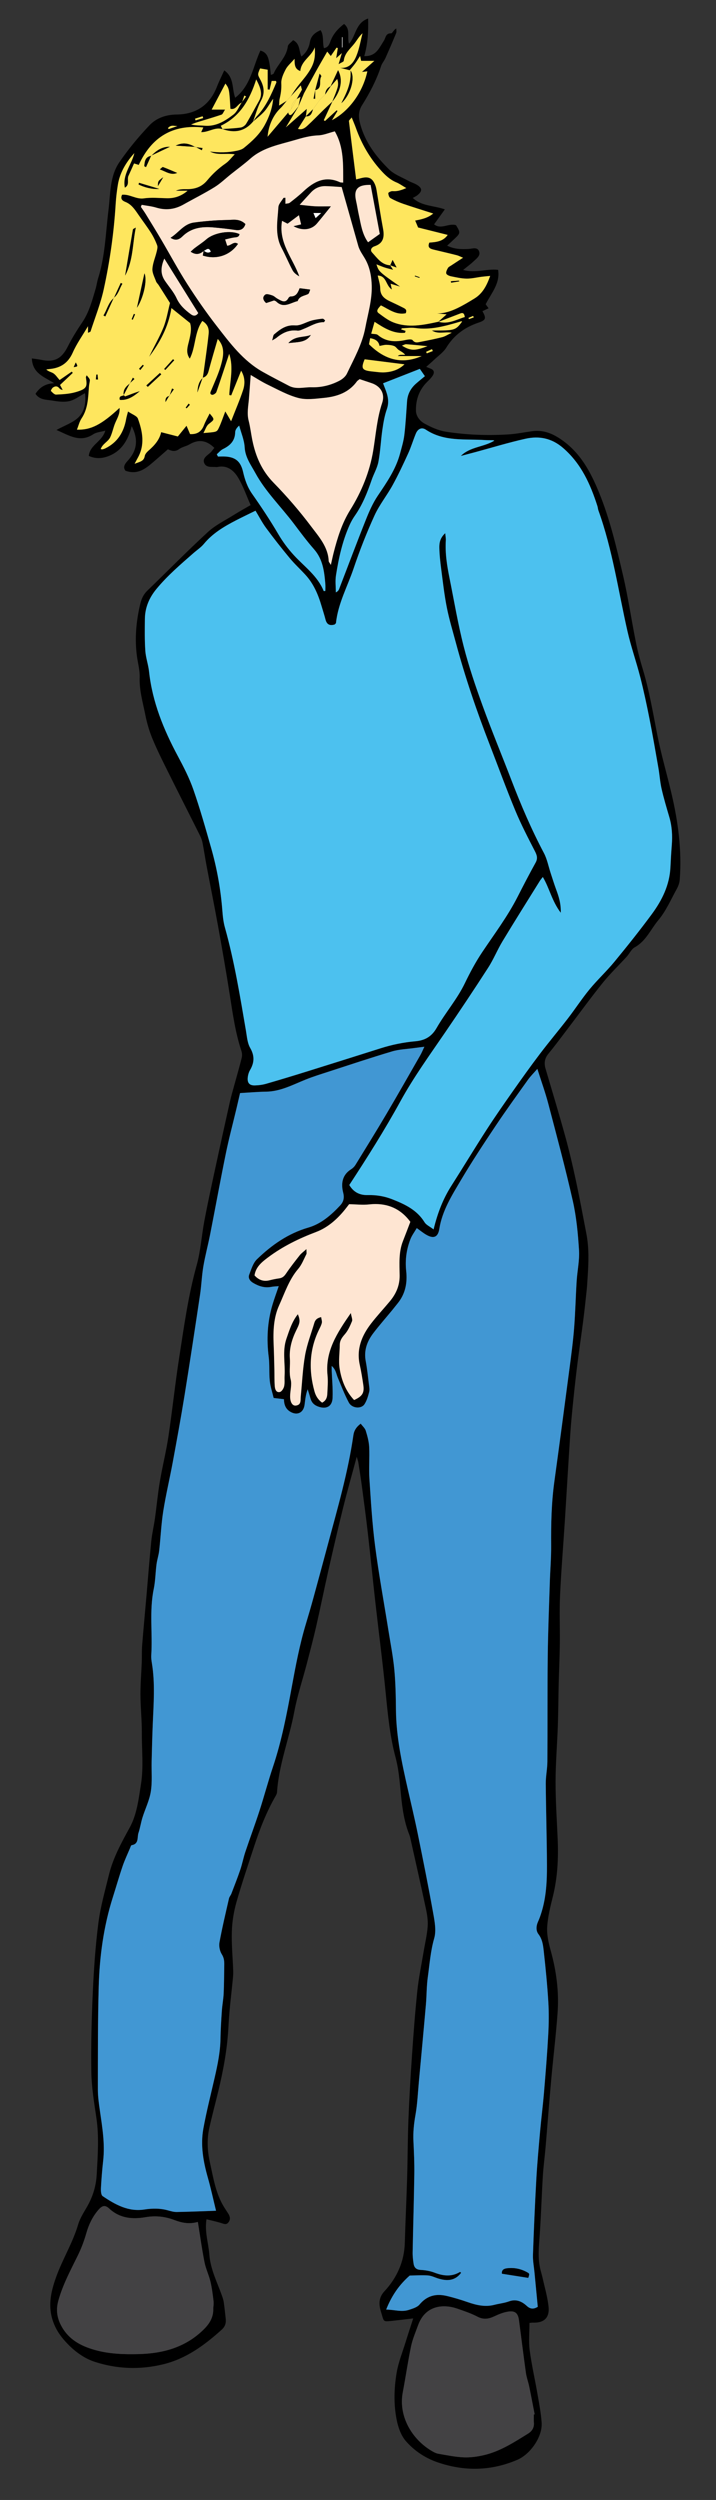 <?xml version="1.0" encoding="utf-8"?>
<!-- Generator: Adobe Illustrator 16.0.4, SVG Export Plug-In . SVG Version: 6.00 Build 0)  -->
<!DOCTYPE svg PUBLIC "-//W3C//DTD SVG 1.1//EN" "http://www.w3.org/Graphics/SVG/1.1/DTD/svg11.dtd">
<svg version="1.1" id="Layer_1" xmlns="http://www.w3.org/2000/svg" xmlns:xlink="http://www.w3.org/1999/xlink" x="0px" y="0px"
	 width="193.49px" height="674.967px" viewBox="25.104 11.609 193.49 674.967"
	 enable-background="new 25.104 11.609 193.49 674.967" xml:space="preserve">
<rect x="25.104" y="11.609" width="193.49" height="674.967" fill="#333333" stroke="none"/>
<path d="M168.187,638.777c0,2.622-0.251,5.026,0.056,7.358c0.519,3.949,1.422,7.848,2.101,11.777
	c0.447,2.586,0.948,5.179,1.132,7.789c0.265,3.765-3.022,8.504-6.555,10.019c-7.092,3.042-14.284,3.166-21.516,0.701
	c-3.369-1.148-6.382-3.137-8.673-5.809c-1.276-1.487-2.021-3.65-2.419-5.627c-0.857-4.255-0.728-8.612,0-12.869
	c0.466-2.725,1.527-5.348,2.351-8.006c0.66-2.133,1.364-4.251,2.106-6.558c-2.12,0.245-4.142,0.5-6.169,0.704
	c-1.751,0.178-1.781,0.138-2.274-1.592c-0.219-0.769-0.489-1.531-0.601-2.316c-0.219-1.551,0.096-2.848,1.271-4.12
	c3.394-3.675,5.362-8.015,5.504-13.115c0.163-5.82,0.454-11.637,0.625-17.455c0.155-5.261,0.144-10.525,0.353-15.782
	c0.23-5.822,0.57-11.643,0.971-17.455c0.399-5.809,0.835-11.618,1.446-17.407c0.368-3.483,1.098-6.931,1.674-10.392
	c0.379-2.283,0.931-4.551,1.109-6.849c0.121-1.562-0.129-3.191-0.458-4.739c-1.375-6.469-2.842-12.916-4.279-19.37
	c-0.052-0.233-0.128-0.463-0.218-0.687c-1.91-4.74-2.125-9.78-2.658-14.771c-0.219-2.052-0.535-4.116-1.065-6.105
	c-1.508-5.655-2.075-11.434-2.646-17.233c-0.812-8.249-1.891-16.472-2.819-24.708c-0.697-6.181-1.308-12.369-2.015-18.547
	c-0.49-4.282-1.064-8.556-1.631-12.827c-0.282-2.126-0.624-4.244-0.956-6.362c-0.057-0.362-0.198-0.71-0.429-1.505
	c-1.317,4.905-2.578,9.325-3.684,13.784c-1.4,5.646-2.709,11.319-3.995,16.996c-1.128,4.979-2.128,9.984-3.266,14.961
	c-0.778,3.406-1.676,6.788-2.558,10.17c-1.126,4.317-2.56,8.577-3.378,12.952c-1.362,7.278-4.18,14.242-4.657,21.707
	c-0.023,0.367-0.223,0.749-0.414,1.081c-2.478,4.304-4.261,8.903-5.796,13.605c-1.634,5.006-3.34,9.994-4.773,15.061
	c-0.71,2.512-1.14,5.168-1.226,7.772c-0.117,3.497,0.229,7.009,0.36,10.515c0.023,0.626,0.011,1.26-0.047,1.884
	c-0.409,4.364-1.004,8.72-1.214,13.094c-0.287,6.014-1.357,11.876-2.762,17.699c-0.804,3.33-1.702,6.639-2.438,9.981
	c-0.679,3.087-0.508,6.22,0.174,9.275c0.849,3.805,1.443,7.703,3.333,11.198c0.48,0.889,1.061,1.723,1.605,2.575
	c0.512,0.802,0.698,1.605,0.04,2.419c-0.597,0.735-1.245,0.358-1.949,0.144c-1.261-0.387-2.558-0.658-3.958-1.008
	c-0.535,3.449,0.55,6.447,0.771,9.512c0.284,3.956,2.104,7.452,3.404,11.104c0.211,0.593,0.411,1.203,0.501,1.821
	c0.206,1.403,0.334,2.817,0.505,4.227c0.15,1.236-0.031,2.213-1.094,3.17c-4.664,4.196-9.591,7.827-15.856,9.34
	c-6.232,1.505-12.423,1.262-18.422-0.683c-2.723-0.882-5.208-2.646-7.315-4.823c-1.686-1.741-3.016-3.521-3.876-5.868
	c-1.551-4.231-0.69-8.151,0.722-12.11c1.739-4.875,4.522-9.307,5.995-14.311c0.508-1.727,1.57-3.304,2.471-4.896
	c1.515-2.683,2.369-5.482,2.537-8.607c0.273-5.1,0.661-10.17-0.093-15.271c-0.604-4.087-1.299-8.202-1.364-12.314
	c-0.116-7.257,0.074-14.527,0.405-21.779c0.283-6.207,0.716-12.427,1.512-18.586c0.56-4.331,1.78-8.584,2.816-12.845
	c1.119-4.604,3.367-8.696,5.639-12.835c1.95-3.554,2.409-7.694,3.046-11.734c0.73-4.628,0.201-9.218,0.229-13.819
	c0.021-3.425-0.357-6.85-0.374-10.274c-0.014-2.948,0.245-5.896,0.357-8.846c0.058-1.515-0.018-3.035,0.102-4.542
	c0.361-4.529,0.792-9.055,1.189-13.581c0.424-4.848,0.792-9.699,1.281-14.54c0.208-2.059,0.699-4.084,0.987-6.135
	c0.465-3.312,0.769-6.647,1.324-9.941c0.688-4.078,1.71-8.102,2.324-12.188c1.065-7.092,1.804-14.232,2.909-21.317
	c1.302-8.354,2.442-16.736,4.726-24.927c1.087-3.896,1.325-8.022,2.083-12.019c0.876-4.619,1.876-9.215,2.867-13.812
	c1.309-6.07,2.647-12.133,4.003-18.192c0.347-1.551,0.8-3.078,1.219-4.612c0.667-2.442,1.379-4.873,1.993-7.328
	c0.145-0.578,0.115-1.282-0.073-1.849c-1.644-4.943-2.351-10.07-3.152-15.188c-0.964-6.15-2.036-12.284-3.142-18.411
	c-0.991-5.491-2.101-10.96-3.136-16.444c-0.384-2.034-0.677-4.085-1.071-6.117c-0.135-0.694-0.383-1.387-0.699-2.02
	c-2.887-5.776-5.822-11.528-8.696-17.311c-1.454-2.924-2.924-5.85-4.168-8.865c-0.846-2.051-1.48-4.225-1.911-6.402
	c-0.663-3.346-1.649-6.636-1.523-10.138c0.067-1.884-0.486-3.788-0.74-5.685c-0.642-4.798-0.211-9.526,0.917-14.213
	c0.326-1.353,0.885-2.528,1.906-3.517c5.455-5.28,10.787-10.694,16.372-15.832c2.025-1.863,4.62-3.115,6.985-4.598
	c1.477-0.926,3.009-1.765,4.541-2.657c-1.166-2.616-2.036-5.23-3.442-7.514c-1.102-1.79-2.815-3.274-5.324-2.814
	c-0.157,0.029-0.32,0.075-0.475,0.058c-1.227-0.133-2.84,0.303-3.346-1.206c-0.405-1.207,0.838-1.905,1.667-2.642
	c0.406-0.361,0.709-0.836,1.114-1.325c-2.061-2.042-4.217-2.415-6.7-0.956c-0.886,0.521-2.002,0.686-2.817,1.281
	c-1.077,0.788-2.008,0.522-3.034,0.054c-1.549,1.347-3.072,2.721-4.648,4.031c-1.902,1.581-3.944,2.794-6.804,1.765
	c-0.673-0.838-0.378-1.652,0.538-2.636c2.447-2.63,3.096-5.62,1.13-9.409c-1.002,3.895-2.81,6.814-6.366,8.126
	c-1.633,0.603-3.386,0.756-5.227-0.095c0.291-2.982,3.623-3.836,4.466-6.822c-1.25,0.356-2.392,0.421-3.22,0.964
	c-3.659,2.399-6.602,0.291-9.986-1.138c2.218-1.214,4.388-1.932,5.891-3.355c1.614-1.529,2.163-3.84,1.831-6.583
	c-1.554,0.817-2.852,1.854-4.304,2.163c-1.499,0.318-3.171,0.065-4.726-0.192c-1.502-0.248-3.243-0.121-4.355-1.801
	c1.15-1.756,2.699-2.771,5.064-2.849c-2.651-1.716-5.875-2.593-6.048-6.706c1.062,0.16,1.816,0.238,2.555,0.392
	c3.562,0.746,5.517-0.333,7.154-3.591c1.141-2.27,2.5-4.446,3.923-6.555c1.877-2.781,2.686-5.95,3.614-9.085
	c0.271-0.915,0.377-1.88,0.665-2.789c1.896-5.998,2.037-12.257,2.8-18.424c0.546-4.412,0.316-9.101,2.947-12.927
	c2.423-3.523,5.183-6.861,8.13-9.961c1.868-1.965,4.444-2.874,7.358-2.907c5.208-0.059,8.932-2.53,10.868-7.499
	c0.57-1.462,1.279-2.869,1.976-4.415c2.77,1.947,2.016,4.949,2.961,7.389c4.202-3.235,4.797-8.39,6.813-12.751
	c1.925,0.643,2.349,1.633,2.826,6.595c0.296-0.146,0.681-0.205,0.761-0.393c1.078-2.528,3.451-4.363,3.817-7.304
	c0.076-0.613,0.932-1.13,1.437-1.701c1.923,1.002,1.53,2.873,2.237,4.417c1.309-0.996,2.04-2.386,2.281-3.815
	c0.296-1.749,1.311-2.589,2.902-3.306c0.945,1.468,0.456,3.215,0.898,4.867c1.106-0.168,1.456-0.98,1.789-1.896
	c0.695-1.91,1.996-3.356,3.651-4.636c1.844,1.433,0.762,3.48,1.346,5.345c1.891-2.095,1.722-5.604,5.161-6.822
	c0.084,3.554-0.062,6.757-1.041,10.15c1.558,0.068,2.718-0.479,3.596-1.547c0.655-0.796,1.14-1.732,1.709-2.6
	c0.513-0.782,0.447-2.069,1.966-1.992c0.304,0.015,0.655-0.914,1.373-1.321c0,0.414,0.125,0.88-0.021,1.234
	c-0.938,2.283-1.915,4.55-2.922,6.803c-0.323,0.725-0.899,1.352-1.145,2.094c-1.237,3.745-3.025,7.215-5.126,10.533
	c-1.06,1.671-1.039,3.263-0.507,5.208c1.344,4.901,4.281,8.731,7.753,12.158c1.424,1.405,3.514,2.142,5.322,3.145
	c0.693,0.384,1.486,0.594,2.164,1c1.571,0.94,1.591,1.759,0.119,2.906c-0.309,0.24-0.681,0.397-1.166,0.673
	c2.369,2.24,5.579,2.019,8.661,3.087c-1.075,1.495-2.004,2.786-2.909,4.044c1.861,1.509,3.94-0.391,5.919,0.223
	c1.228,1.979,1.216,2.153-0.31,3.603c-0.63,0.599-1.275,1.182-2.076,1.923c1.925,0.983,3.854,0.996,5.797,0.896
	c1.007-0.051,2.299-0.612,2.804,0.582c0.514,1.213-0.671,2.008-1.454,2.757c-0.79,0.756-1.688,1.4-2.832,2.332
	c3.416,0.934,6.424-0.39,9.45-0.031c0.596,3.678-1.816,6.242-3.362,9.293c0.176,0.24,0.44,0.601,0.796,1.084
	c-0.577,0.271-1.123,0.527-1.668,0.784c1.083,1.915,0.961,2.407-1.039,3.083c-3.69,1.248-6.624,3.347-8.71,6.731
	c-0.805,1.304-2.198,2.249-3.341,3.338c-0.632,0.603-1.3,1.167-2.095,1.876c0.477,0.197,0.816,0.349,1.165,0.479
	c1.036,0.387,1.076,1.125,0.569,1.909c-0.386,0.597-0.908,1.117-1.423,1.617c-2.196,2.134-3.14,4.805-3.094,7.777
	c0.025,1.591,1.076,2.873,2.423,3.596c1.812,0.971,3.665,1.828,5.795,2.154c5.566,0.852,11.144,1.057,16.741,0.712
	c2.144-0.132,4.268-0.561,6.399-0.861c2.834-0.4,5.224,0.45,7.62,2.046c5.343,3.557,8.161,8.786,10.493,14.48
	c2.95,7.204,4.705,14.752,6.468,22.283c1.398,5.972,2.279,12.062,3.484,18.082c0.498,2.492,1.153,4.961,1.891,7.394
	c1.764,5.819,2.747,11.798,3.921,17.747c1.048,5.306,2.587,10.514,3.825,15.785c1.8,7.653,2.826,15.394,2.226,23.275
	c-0.064,0.843-0.384,1.726-0.797,2.474c-1.581,2.864-2.91,5.963-4.979,8.434c-2.064,2.465-3.336,5.653-6.383,7.333
	c-0.91,0.502-1.417,1.704-2.17,2.53c-2.152,2.36-4.476,4.579-6.475,7.061c-3.294,4.09-6.381,8.347-9.564,12.527
	c-1.688,2.218-3.347,4.461-5.116,6.614c-1.024,1.247-1.223,2.526-0.783,4.017c1.783,6.048,3.614,12.083,5.295,18.159
	c1.082,3.914,2.012,7.875,2.865,11.846c1.041,4.84,1.944,9.711,2.881,14.574c0.747,3.877,0.601,7.786,0.341,11.694
	c-0.079,1.191-0.135,2.385-0.261,3.57c-0.294,2.772-0.593,5.545-0.946,8.309c-0.476,3.716-1.032,7.421-1.505,11.137
	c-0.393,3.088-0.745,6.181-1.062,9.277c-0.341,3.328-0.688,6.658-0.912,9.995c-0.524,7.809-0.967,15.621-1.465,23.432
	c-0.431,6.765-0.996,13.521-1.305,20.292c-0.199,4.382-0.003,8.779-0.059,13.17c-0.045,3.512-0.219,7.021-0.305,10.533
	c-0.093,3.825-0.102,7.655-0.235,11.481c-0.174,5.031-0.604,10.061-0.61,15.09c-0.006,5.182,0.354,10.362,0.572,15.542
	c0.22,5.21-0.047,10.365-1.312,15.459c-0.672,2.704-1.365,5.455-1.529,8.217c-0.124,2.089,0.375,4.281,0.946,6.33
	c1.538,5.521,2.279,11.125,1.866,16.821c-0.438,6.046-1.18,12.069-1.724,18.108c-0.545,6.033-0.998,12.075-1.515,18.109
	c-0.224,2.623-0.585,5.235-0.745,7.861c-0.321,5.256-0.479,10.522-0.837,15.775c-0.208,3.035-0.569,6.053,0.09,9.066
	c0.203,0.929,0.501,1.835,0.705,2.764c0.564,2.561,1.328,5.104,1.591,7.696c0.303,2.992-1.276,4.385-4.231,4.265
	C168.816,638.682,168.506,638.747,168.187,638.777z M106.701,35.856c-0.065-0.255-0.131-0.51-0.307-1.192
	c-1.086,1.19-1.919,2.104-2.752,3.018c0.572-0.846,1.111-1.718,1.727-2.533c0.958-1.27,2.041-2.449,2.938-3.757
	c1.66-2.423,2.067-4.037,1.855-7.007c-0.849,2.461-3.666,3.6-3.904,6.41c-1.572-0.553-1.539-1.82-1.553-3.311
	c-1.001,1.158-1.902,1.899-2.397,2.851c-0.605,1.166-1.251,2.528-1.187,3.77c0.077,1.475-0.122,2.819-0.452,4.205
	c-0.114,0.479-0.084,0.991-0.143,1.798c0.892-0.557,1.48-0.925,2.068-1.292c-0.562,0.669-1.068,1.395-1.695,1.997
	c-1.905,1.828-3.23,4.57-3.486,7.72c1.992-2.344,3.781-4.449,5.571-6.553c0.177,0.789,0.605,0.922,1.137,0.341
	c0.622-0.679,1.166-1.43,1.743-2.15c-1.231,2.041-2.463,4.083-3.514,5.825c1.559-1.375,3.405-3.005,5.663-4.998
	c-0.133,1.098-0.188,1.555-0.241,2.01l-0.012,0.007c-0.7,1.108-1.4,2.215-2.134,3.375c1.038,0.375,1.843-0.197,2.521-0.82
	c1.513-1.391,2.938-2.875,4.41-4.31c0.784-0.765,1.591-1.506,2.388-2.258c-0.777,1.682-1.556,3.363-2.333,5.044
	c0.103,0.082,0.206,0.164,0.309,0.246c1.054-0.969,2.108-1.938,3.162-2.907c0.077,0.061,0.153,0.122,0.23,0.183
	c-0.445,0.736-0.892,1.472-1.506,2.486c4.702-2.444,8.4-7.67,9.567-13.194c-0.45,0.053-0.904,0.107-1.452,0.172
	c1.11-0.994,2.085-1.867,3.346-2.995c-1.505,0-2.553,0-3.576,0c-0.088-0.419-0.157-0.749-0.277-1.322
	c-0.542,0.834-0.904,1.452-1.327,2.025c-0.465,0.629-0.986,1.217-1.488,1.83c-0.965-0.243-1.786-0.45-2.607-0.657
	c2.453,0.246,3.686-1.392,4.435-3.248c0.78-1.932,1.115-4.043,1.646-6.076c-0.981,0.877-1.525,1.945-2.262,2.857
	c-1.138,1.411-2.604,2.575-2.812,4.581c-0.029,0.271-0.701,0.474-1.398,0.912c0.36-1.215,0.575-1.939,0.892-3.006
	c-0.651,0.584-0.99,0.889-1.539,1.382c0.185-1.126,0.315-1.924,0.446-2.723c-0.115-0.041-0.23-0.082-0.346-0.123
	c-0.504,0.73-1.007,1.461-1.559,2.261c-0.352-0.439-0.58-0.724-0.957-1.194c-1.046,1.823-2.05,3.534-3.015,5.266
	c-1.112,2-2.191,4.018-3.284,6.028C107.059,36.507,106.88,36.181,106.701,35.856z M90.492,39.306
	c-1.163,0.282-1.57,2.067-3.118,1.677c-0.319-5.382-0.319-5.382-1.35-6.818c-1.221,2.312-2.425,4.59-3.716,7.033
	c1.128,0,2.137,0,3.62,0c-0.451,0.666-0.625,1.25-0.958,1.364c-2.183,0.742-4.401,1.375-6.604,2.058
	c-0.55,0.17-1.083,0.395-1.624,0.595c1.264,0.321,2.457,0.239,3.635,0.337c3.113,0.262,5.563-1.28,7.829-3.026
	c0.994-0.766,1.504-2.159,2.232-3.269c0.389-0.532,0.778-1.065,1.167-1.597c-0.161-0.084-0.323-0.168-0.484-0.252
	C90.912,38.04,90.702,38.673,90.492,39.306z M130.569,83.241l-0.046-0.036c0.2,0.307,0.4,0.613,0.813,1.246
	c-0.984-0.264-1.648-0.41-2.29-0.623c-0.697-0.231-1.374-0.524-2.212-0.849c0.642,1.969,0.642,1.969,6.388,6.004
	c-0.826-0.247-1.652-0.493-2.56-0.764c0.117,0.547,0.189,0.888,0.332,1.552c-1.701-1.102-1.344-3.668-3.815-3.773
	c0.247,1.202,0.669,2.347,0.677,3.494c0.012,1.924,1.172,2.781,2.663,3.482c1.151,0.541,2.305,1.08,3.438,1.66
	c0.545,0.279,1.24,0.533,0.786,1.55c-2.585,0.528-4.585-1.09-6.696-2.132c-1.075,1.096-1.265,1.639-0.583,2.137
	c1.242,0.906,2.5,1.895,3.907,2.448c4.039,1.587,8.12,0.729,12.185-0.167c2.656,0.779,4.846-0.562,7.156-1.271
	c-0.151-1.019-0.515-1.231-1.212-0.96c-1.996,0.778-4.002,1.53-6.004,2.292c0.784-0.702,1.569-1.404,2.295-2.055
	c-0.752-0.073-1.665-0.161-2.578-0.25c2.018,0.018,3.827-0.62,5.549-1.451c1.573-0.759,3.078-1.668,4.569-2.583
	c2.227-1.365,3.328-3.53,4.238-6.094c-0.896,0.09-1.594,0.146-2.286,0.233c-1.365,0.171-2.73,0.515-4.092,0.498
	c-1.397-0.018-2.799-0.339-4.179-0.619c-0.486-0.098-1.181-0.376-1.305-0.735c-0.141-0.411,0.175-1.046,0.435-1.501
	c0.177-0.309,0.592-0.492,0.916-0.707c0.989-0.655,1.986-1.298,3.177-2.073c-0.718-0.293-1.195-0.555-1.707-0.684
	c-2.085-0.527-4.181-1.012-6.272-1.515c-0.937-0.226-1.706-0.566-1.125-1.888c1.832-0.131,3.732-0.294,4.955-2.077
	c-2.736-0.684-5.324-1.332-7.998-2c-0.24-0.574-0.5-1.19-0.788-1.877c1.826-0.34,3.432-0.701,4.873-1.896
	c-2.817-0.904-5.47-1.714-8.091-2.615c-1.2-0.412-2.378-0.932-3.481-1.553c-0.35-0.197-0.562-0.881-0.56-1.341
	c0.001-0.191,0.743-0.565,1.122-0.534c1.2,0.099,2.247-0.187,3.725-0.831c-1.146-0.669-1.849-1.192-2.634-1.514
	c-1.76-0.721-3.061-1.971-4.3-3.351c-2.973-3.312-5.144-7.084-6.64-11.263c-0.333-0.929-0.729-1.836-1.168-2.934
	c-0.388,0.506-0.771,0.779-0.744,1.004c0.612,5.186,1.27,10.367,1.94,15.721c0.659-0.169,1.027-0.265,1.396-0.358
	c1.985-0.502,3.014-0.001,3.763,1.874c0.176,0.442,0.286,0.918,0.365,1.389c0.583,3.459,1.095,6.932,1.744,10.378
	c0.42,2.229,0.135,3.968-2.307,4.783c-0.8,0.267-1.271,1-0.642,1.674C127.042,81.264,128.217,83.116,130.569,83.241z M93.469,44.461
	c0.366-0.512,0.68-1.073,1.106-1.529c2.443-2.612,3.849-5.816,5.213-9.045c0.042-0.1-0.065-0.263-0.112-0.426
	c-0.369,0-0.745,0-1.155,0c-0.198,0.832-0.382,1.598-0.565,2.364c-0.171-0.024-0.342-0.049-0.514-0.073c0-1.786,0-3.572,0-5.317
	c-0.873-0.151-1.461-0.253-2.047-0.354c-0.722,1.674-0.681,1.652,0.047,3.005c0.984,1.831,1.321,3.62,0.225,5.657
	c-0.959,1.783-1.48,3.802-2.194,5.717c-2.15,2.549-4.886,3.204-8.285,1.982c1.659-0.12,3.329-0.166,4.972-0.403
	c0.539-0.078,1.186-0.545,1.473-1.022c1.215-2.014,2.302-4.106,3.46-6.155c1.075-1.901,0.416-3.553-0.747-5.816
	c-1.81,5.694-4.483,10.093-9.584,12.526c0.208,0.389,0.354,0.663,0.501,0.938c-1.943-0.724-3.705,0.824-5.788,0.784
	c0.291-0.634,0.426-0.928,0.578-1.26c-8.333-0.904-13.999,2.624-17.452,10.104c-0.366-0.114-0.774-0.242-1.27-0.396
	c-0.523,1.165-0.996,2.258-1.504,3.336c-0.467,0.991,0.436,2.424-0.984,3.21c-0.693-3.602,1.856-6.215,2.568-9.337
	c-2.24,2.493-3.917,5.253-4.455,8.564c-0.281,1.731-0.486,3.482-0.594,5.233c-0.476,7.737-1.567,15.399-3.216,22.956
	c-0.845,3.874-2.34,7.606-3.566,11.395c-0.047,0.144-0.358,0.203-0.691,0.376c0-0.559,0-0.967,0-1.787
	c-1.521,2.583-3.066,4.73-4.11,7.099c-1.25,2.835-3.286,4.183-6.232,4.454c-0.312,0.029-0.622,0.09-0.932,0.137
	c0.655,0.6,1.403,0.679,1.953,1.051c0.602,0.407,1.02,1.085,1.648,1.792c1.062-0.734,2.172-1.502,3.282-2.27
	c0.093,0.114,0.187,0.228,0.28,0.342c-1.156,1.093-2.313,2.186-3.444,3.255c0.288,0.545,0.501,0.95,0.716,1.355
	c-0.465-0.08-0.742-0.25-0.936-0.488c-0.52-0.641-1.137-0.566-1.696-0.173c-0.282,0.198-0.62,0.857-0.549,0.928
	c0.405,0.407,0.938,1,1.401,0.979c1.738-0.081,3.524-0.168,5.185-0.635c3.296-0.928,3.223-1.587,2.872-3.966
	c-0.026-0.175,0.122-0.375,0.208-0.616c0.921,1.11,0.919,1.11,0.81,1.781c-0.075,0.461-0.173,0.922-0.206,1.386
	c-0.209,2.929-0.256,5.871-1.983,8.472c-0.585,0.882-0.833,1.988-1.26,3.05c3.799,0.108,6.611-1.334,11.522-5.879
	c0.134,1.662-0.667,2.844-1.194,4.121c-0.514,1.243-0.757,2.604-1.33,3.813c-0.567,1.199-2.095,1.757-2.572,3.195
	c0.303,0.046,0.387,0.083,0.457,0.064c0.229-0.059,0.465-0.112,0.677-0.213c3.394-1.618,5.131-4.421,5.753-8.031
	c0.098-0.565,0.278-1.117,0.498-1.977c1.131,0.784,2.402,1.181,2.677,1.938c1.263,3.481,1.931,7.059-0.043,10.571
	c-0.217,0.386-0.418,0.781-0.862,1.612c1.435-0.575,2.504-0.663,2.744-2.089c0.09-0.536,0.579-1.08,1.021-1.467
	c1.575-1.378,2.951-2.877,3.414-4.98c1.508,0.388,2.875,0.739,4.51,1.159c0.66-0.812,1.434-1.765,2.349-2.892
	c0.351,0.827,0.664,1.564,0.953,2.248c1.952,0.115,3.111-0.71,3.766-2.417c0.413-1.077,1.004-2.085,1.528-3.15
	c1.423,1.682,1.352,1.591-0.25,2.848c-0.647,0.507-0.909,1.507-1.434,2.438c3.477-0.287,3.599-0.235,4.119-1.303
	c0.676-1.387,1.149-2.872,1.795-4.535c0.498,0.843,0.89,1.509,1.564,2.651c1.214-3.116,2.357-5.732,3.242-8.433
	c0.558-1.702,0.514-3.503-0.527-5.212c-0.931,2.313-1.806,4.49-2.681,6.666c-0.173-0.031-0.347-0.062-0.521-0.093
	c0.14-3.686,1.24-7.417-0.03-11.128c-1.177,3.552-2.274,6.954-3.464,10.323c-0.128,0.364-0.892,0.84-1.191,0.742
	c-0.737-0.24-0.368-0.792-0.138-1.348c0.943-2.277,1.996-4.537,2.638-6.903c0.609-2.246,1.092-4.667-0.938-6.829
	c-0.866,3.011-1.722,5.83-2.469,8.678c-0.249,0.948-0.697,1.546-1.623,1.799l0.05,0.042c0.083-0.55,0.173-1.1,0.247-1.651
	c0.457-3.39,0.971-6.773,1.331-10.173c0.133-1.259-0.071-2.568-1.699-3.557c-2.168,3.048-1.749,7.022-3.393,10.178
	c-0.933-1.32-0.761-2.582-0.397-4.015c0.48-1.896,1.012-3.875,0.481-5.592c-1.737-1.395-3.25-2.61-5.043-4.05
	c-0.817,5.146-3.14,9.292-6.023,13.16c1.236-2.643,2.742-5.167,3.839-7.858c0.862-2.116,1.217-4.438,1.797-6.668
	c-1.022-1.616-2.042-3.233-3.071-4.845c-0.215-0.336-0.56-0.614-0.689-0.974c-0.398-1.116-1.057-2.277-0.993-3.385
	c0.089-1.547,0.765-3.056,1.137-4.594c0.14-0.578,0.336-1.268,0.148-1.773c-0.438-1.183-1.005-2.342-1.683-3.407
	c-1.067-1.676-2.281-3.259-3.41-4.898c-0.949-1.378-1.85-2.77-3.523-3.427c-0.745-0.292-1.411-0.789-0.865-1.925
	c2.041-0.218,3.794,1.293,5.933,0.975c2.032-0.302,4.146-0.073,6.224-0.035c2.073,0.038,3.903-0.605,5.554-2.03
	c-1.063,0-2.126,0-3.19,0c0.943-0.419,1.883-0.426,2.823-0.417c2.239,0.02,4.13-0.526,5.679-2.399
	c1.427-1.727,3.105-3.272,4.986-4.574c0.85-0.587,1.491-1.476,2.439-2.446c-2.536-0.348-4.719,0.348-6.707-0.753
	c2.43,0.335,4.842,0.308,7.229-0.195c0.678-0.143,1.427-0.352,1.947-0.773c2.177-1.765,4.257-3.655,5.623-6.157
	c1.206-2.209,2.073-4.546,2.288-7.096c-0.838,1.076-1.438,2.307-2.304,3.31C95.698,42.668,94.528,43.52,93.469,44.461z
	 M89.98,306.721c-0.325,1.398-0.643,2.79-0.973,4.179c-0.962,4.041-2.039,8.058-2.871,12.125
	c-1.489,7.269-2.813,14.571-4.246,21.853c-0.567,2.886-1.341,5.733-1.833,8.63c-0.428,2.513-0.508,5.083-0.886,7.606
	c-1.36,9.081-2.732,18.16-4.197,27.224c-0.979,6.063-2.089,12.105-3.205,18.146c-0.81,4.388-1.857,8.734-2.551,13.14
	c-0.553,3.51-0.698,7.083-1.094,10.62c-0.139,1.246-0.56,2.459-0.723,3.704c-0.29,2.213-0.3,4.475-0.749,6.649
	c-1.229,5.948-0.288,11.956-0.673,17.924c-0.046,0.71,0.059,1.44,0.174,2.147c0.894,5.478,0.456,10.968,0.231,16.459
	c-0.137,3.346-0.223,6.692-0.303,10.04c-0.065,2.711,0.202,5.47-0.217,8.123c-0.379,2.402-1.524,4.677-2.259,7.03
	c-0.425,1.361-0.625,2.797-1.08,4.146c-0.403,1.193,0.19,2.988-1.848,3.321c-0.188,0.031-0.32,0.522-0.443,0.814
	c-0.679,1.61-1.437,3.195-1.998,4.847c-0.95,2.791-1.762,5.629-2.653,8.439c-2.48,7.829-3.574,15.899-3.801,24.062
	c-0.257,9.253-0.219,18.515-0.23,27.771c-0.002,1.905,0.272,3.82,0.544,5.713c0.646,4.487,1.403,8.957,0.89,13.525
	c-0.275,2.454-0.474,4.92-0.604,7.386c-0.039,0.742,0.011,1.889,0.462,2.192c3.39,2.284,6.928,4.289,11.284,3.614
	c2.157-0.334,4.292-0.353,6.417,0.249c0.764,0.217,1.568,0.439,2.349,0.425c3.497-0.065,6.992-0.216,10.593-0.339
	c-0.755-3.078-1.389-6.041-2.217-8.948c-1.239-4.353-2.024-8.764-1.208-13.242c0.842-4.623,2.014-9.187,3.06-13.771
	c0.781-3.424,1.5-6.849,1.561-10.386c0.044-2.541,0.202-5.082,0.374-7.618c0.107-1.579,0.419-3.146,0.492-4.727
	c0.117-2.55,0.114-5.104,0.16-7.658c0.018-1.013-0.044-1.913-0.659-2.882c-0.552-0.869-0.824-2.19-0.638-3.207
	c0.729-3.986,1.675-7.934,2.576-11.887c0.103-0.451,0.473-0.835,0.643-1.279c0.822-2.147,1.67-4.289,2.407-6.467
	c0.534-1.578,0.841-3.233,1.369-4.814c1.238-3.701,2.609-7.36,3.813-11.072c1.277-3.94,2.332-7.953,3.649-11.879
	c2.364-7.053,3.749-14.337,5.09-21.612c1.055-5.721,2.126-11.418,3.808-16.991c0.714-2.364,1.404-4.737,2.058-7.119
	c1.351-4.918,2.677-9.843,4-14.768c2.582-9.606,5.354-19.169,6.777-29.046c0.176-1.225,0.748-2.199,1.977-3.136
	c0.51,0.687,1.154,1.227,1.363,1.9c0.443,1.437,0.855,2.932,0.928,4.42c0.141,2.859-0.12,5.74,0.066,8.594
	c0.396,6.046,0.755,12.108,1.533,18.112c0.984,7.586,2.377,15.12,3.582,22.678c0.564,3.545,1.269,7.077,1.608,10.645
	c0.347,3.648,0.41,7.334,0.447,11.004c0.073,7.234,1.594,14.238,3.179,21.238c0.912,4.032,1.881,8.055,2.706,12.104
	c1.448,7.116,2.88,14.237,4.16,21.385c0.403,2.255,0.894,4.772,0.291,6.867c-1,3.474-1.239,6.999-1.733,10.507
	c-0.343,2.434-0.294,4.919-0.509,7.373c-0.606,6.931-1.253,13.855-1.894,20.781c-0.28,3.025-0.403,6.081-0.934,9.063
	c-0.421,2.367-0.66,4.693-0.543,7.088c0.143,2.946,0.279,5.9,0.237,8.851c-0.1,7.035-0.318,14.069-0.453,21.104
	c-0.02,1.029,0.1,2.071,0.256,3.094c0.162,1.058,0.732,1.616,1.936,1.679c1.255,0.065,2.556,0.291,3.725,0.738
	c2.356,0.9,4.615,1.171,6.877-0.191c0.042-0.025,0.203,0.144,0.308,0.223c-1.65,2.208-3.828,2.276-6.207,1.531
	c-0.914-0.285-1.816-0.75-2.747-0.816c-1.635-0.119-3.288,0.006-4.935,0.027c-2.728,2.401-4.805,5.248-6.368,9.191
	c2.29,0.036,4.173,0.727,6.127,0.086c1.026-0.337,2.26-0.688,2.896-1.452c1.985-2.385,4.424-2.985,7.266-2.327
	c1.932,0.448,3.842,1.026,5.717,1.678c2.368,0.821,4.726,1.389,7.237,0.737c1.313-0.34,2.693-0.475,3.96-0.934
	c1.933-0.699,3.472,0.014,4.787,1.22c1.036,0.95,1.907,0.89,2.985,0.247c-0.301-3.138-0.598-6.212-0.891-9.286
	c-0.151-1.585-0.467-3.177-0.412-4.755c0.234-6.767,0.528-13.532,0.902-20.293c0.233-4.226,0.616-8.444,0.992-12.66
	c0.325-3.655,0.788-7.298,1.096-10.954c0.435-5.17,0.854-10.343,1.14-15.521c0.162-2.945,0.198-5.916,0.021-8.859
	c-0.273-4.527-0.72-9.05-1.22-13.561c-0.181-1.624-0.343-3.275-1.444-4.724c-0.721-0.944-0.634-2.228-0.104-3.396
	c0.36-0.793,0.649-1.623,0.909-2.455c1.3-4.159,1.508-8.467,1.489-12.769c-0.031-7.339-0.263-14.677-0.319-22.016
	c-0.016-1.986,0.422-3.974,0.435-5.962c0.065-9.498-0.01-18.998,0.097-28.496c0.074-6.612,0.35-13.224,0.558-19.834
	c0.104-3.348,0.393-6.694,0.364-10.039c-0.047-5.751,0.074-11.479,0.86-17.188c1.414-10.273,2.779-20.554,4.131-30.836
	c0.467-3.556,0.938-7.116,1.218-10.689c0.33-4.211,0.42-8.438,0.684-12.655c0.174-2.783,0.806-5.579,0.636-8.332
	c-0.275-4.452-0.697-8.951-1.675-13.291c-1.98-8.793-4.33-17.505-6.622-26.225c-0.803-3.052-1.885-6.031-2.963-9.437
	c-1.004,1.152-1.849,1.975-2.523,2.92c-2.964,4.148-5.957,8.279-8.791,12.516c-3.193,4.776-6.363,9.578-9.29,14.519
	c-2.467,4.165-5.103,8.294-5.889,13.254c-0.36,2.276-1.56,2.729-3.562,1.559c-0.814-0.477-1.552-1.084-2.532-1.78
	c-0.621,1.06-1.299,1.943-1.691,2.939c-1.094,2.776-1.492,5.68-1.167,8.657c0.353,3.228-0.231,6.191-2.335,8.759
	c-0.504,0.615-0.987,1.248-1.493,1.862c-1.678,2.034-3.425,4.016-5.025,6.108c-1.702,2.225-2.636,4.695-2.081,7.602
	c0.389,2.038,0.595,4.111,0.851,6.173c0.088,0.711,0.244,1.474,0.078,2.14c-0.285,1.139-0.635,2.324-1.258,3.298
	c-0.867,1.357-3.386,1.157-4.236-0.428c-1.161-2.163-2.036-4.481-2.992-6.751c-0.426-1.01-0.513-2.193-1.655-3.141
	c0,0.528-0.007,0.753,0.001,0.977c0.099,2.543,0.353,5.092,0.254,7.627c-0.094,2.408-1.783,3.214-4.051,2.303
	c-1.083-0.436-1.669-1.15-1.955-2.227c-0.213-0.8-0.48-1.586-0.724-2.378c-0.544,1.437-0.657,2.825-0.844,4.204
	c-0.296,2.201-2.075,2.979-3.953,1.8c-1.271-0.798-1.592-2.051-1.622-3.327c-0.944-0.112-1.718-0.204-2.775-0.329
	c-0.365-1.547-0.883-3.053-1.045-4.596c-0.226-2.138-0.017-4.323-0.288-6.451c-0.615-4.824-0.362-9.556,1.04-14.211
	c0.476-1.58,1.053-3.13,1.665-4.934c-0.752,0.068-1.37,0.069-1.964,0.188c-1.824,0.367-3.443-0.166-4.975-1.08
	c-0.825-0.492-1.397-1.283-1.042-2.204c0.565-1.46,1.047-3.155,2.112-4.183c3.984-3.839,8.416-6.956,13.901-8.545
	c3.386-0.98,6.135-3.358,8.554-5.949c0.879-0.941,1.214-1.981,0.833-3.468c-0.619-2.415-0.297-4.791,2.15-6.324
	c0.46-0.288,0.887-0.719,1.171-1.181c2.799-4.543,5.613-9.079,8.327-13.673c3.112-5.269,6.133-10.593,9.177-15.902
	c0.398-0.694,0.699-1.444,1.117-2.318c-1.126,0.142-1.911,0.231-2.693,0.342c-2.021,0.286-4.112,0.342-6.049,0.919
	c-5.796,1.726-11.533,3.646-17.287,5.512c-2.045,0.663-4.104,1.304-6.095,2.104c-3.468,1.394-6.784,3.204-10.674,3.253
	C94.771,306.375,92.554,306.577,89.98,306.721z M94.152,149.49c-1.907,0.941-3.628,1.757-5.317,2.632
	c-3.195,1.654-6.261,3.471-8.613,6.311c-0.805,0.971-1.906,1.695-2.868,2.537c-3.485,3.05-7.002,6.057-9.973,9.652
	c-1.966,2.38-3.092,5.028-3.127,8.098c-0.032,2.871-0.078,5.751,0.119,8.611c0.13,1.895,0.809,3.747,1.015,5.643
	c0.889,8.167,3.912,15.575,7.75,22.738c1.579,2.946,3.129,5.958,4.226,9.102c1.809,5.191,3.303,10.497,4.811,15.789
	c1.576,5.53,2.573,11.174,3.018,16.916c0.117,1.508,0.277,3.045,0.683,4.494c2.571,9.165,4.089,18.54,5.692,27.9
	c0.269,1.568,0.377,3.297,1.139,4.618c1.233,2.137,1.14,3.979-0.038,5.997c-0.35,0.599-0.552,1.339-0.622,2.035
	c-0.144,1.428,0.488,2.136,1.912,2.101c1.026-0.025,2.081-0.158,3.066-0.441c3.663-1.053,7.31-2.164,10.948-3.297
	c6.689-2.084,13.37-4.193,20.05-6.304c3.047-0.962,6.156-1.595,9.339-1.876c2.508-0.222,4.363-1.216,5.719-3.577
	c2.379-4.14,5.562-7.779,7.659-12.128c1.383-2.865,2.898-5.699,4.665-8.339c3.278-4.898,6.836-9.609,9.531-14.883
	c1.594-3.119,3.204-6.231,4.902-9.293c0.64-1.153,0.379-2.002-0.181-3.091c-1.859-3.613-3.744-7.23-5.301-10.978
	c-2.45-5.898-4.636-11.906-6.945-17.862c-3.496-9.015-6.62-18.153-9.129-27.496c-0.847-3.157-1.803-6.295-2.435-9.497
	c-0.679-3.434-1.068-6.926-1.52-10.402c-0.246-1.896-0.463-3.807-0.497-5.714c-0.024-1.304,0.198-2.651,1.591-3.917
	c0.079,0.883,0.192,1.399,0.16,1.905c-0.224,3.465,0.319,6.854,0.998,10.226c1.244,6.174,2.286,12.402,3.845,18.497
	c1.381,5.401,3.192,10.71,5.097,15.957c2.453,6.756,5.217,13.396,7.794,20.109c2.576,6.708,5.399,13.297,8.768,19.656
	c0.882,1.665,1.232,3.61,1.83,5.425c0.473,1.433,0.917,2.876,1.435,4.292c0.692,1.892,1.372,3.776,1.296,6.413
	c-2.408-3.171-3.042-6.616-4.853-9.661c-0.345,0.451-0.604,0.738-0.805,1.062c-3.371,5.422-6.778,10.824-10.08,16.289
	c-1.401,2.319-2.421,4.875-3.887,7.149c-3.79,5.881-7.681,11.7-11.628,17.477c-4.17,6.102-8.517,12.094-12.077,18.578
	c-4.255,7.747-8.972,15.2-13.821,22.607c1.132,1.919,2.798,2.781,4.987,2.724c2.26-0.059,4.46,0.289,6.569,1.115
	c3.438,1.346,6.725,2.873,8.785,6.225c0.446,0.727,1.409,1.136,2.444,1.929c1.064-4.416,2.549-8.243,4.789-11.757
	c3.209-5.035,6.296-10.147,9.535-15.161c2.287-3.54,4.703-6.997,7.128-10.444c2.377-3.379,4.781-6.743,7.277-10.033
	c2.456-3.238,5.081-6.347,7.562-9.566c1.997-2.59,3.782-5.348,5.858-7.869c2.124-2.579,4.601-4.868,6.724-7.446
	c3.455-4.195,6.85-8.447,10.078-12.817c2.775-3.757,4.827-7.888,5.051-12.707c0.093-1.99,0.212-3.979,0.368-5.965
	c0.202-2.565,0.057-5.083-0.674-7.569c-0.74-2.521-1.496-5.044-2.081-7.604c-0.425-1.859-0.538-3.786-0.867-5.67
	c-0.777-4.455-1.545-8.913-2.424-13.348c-0.742-3.746-1.54-7.486-2.486-11.185c-1.066-4.168-2.516-8.244-3.464-12.435
	c-2.466-10.888-4.034-21.989-7.839-32.555c-0.134-0.372-0.146-0.787-0.267-1.165c-1.901-5.913-4.362-11.422-9.243-15.661
	c-3.104-2.697-6.508-3.341-10.226-2.511c-4.58,1.023-9.081,2.406-13.617,3.629c-1.271,0.343-2.547,0.673-3.821,1.008
	c2.515-2.506,6.164-2.365,9.046-4.12c-0.161-0.067-0.234-0.123-0.309-0.125c-0.718-0.016-1.439,0.009-2.155-0.039
	c-5.445-0.363-11.083,0.493-16.048-2.813c-1.121-0.746-2.168-0.208-2.695,1.062c-0.731,1.762-1.271,3.607-2.062,5.339
	c-1.322,2.895-2.675,5.785-4.207,8.571c-1.535,2.793-3.593,5.327-4.906,8.208c-2.116,4.641-3.995,9.411-5.627,14.244
	c-1.653,4.896-4.226,9.506-4.778,14.761c-0.014,0.127-0.195,0.237-0.358,0.423c-1.198,0.359-2.096,0.116-2.465-1.316
	c-0.317-1.235-0.718-2.449-1.077-3.673c-0.907-3.096-2.147-6.025-4.367-8.436c-1.408-1.528-2.945-2.945-4.271-4.541
	c-2.186-2.633-4.305-5.327-6.337-8.08C95.948,152.713,95.114,151.077,94.152,149.49z M63.39,66.91
	c-0.071,0.186-0.143,0.373-0.214,0.559c0.44,0.647,0.907,1.278,1.316,1.944c1.417,2.308,2.837,4.614,4.211,6.946
	c2.345,3.981,4.528,8.064,7.018,11.951c2.479,3.87,5.114,7.66,7.932,11.29c3.603,4.639,7.141,9.41,12.416,12.386
	c2.349,1.325,4.755,2.551,7.145,3.803c1.96,1.027,4.039,0.321,6.066,0.379c2.693,0.078,5.233-0.555,7.59-1.794
	c0.787-0.414,1.618-1.113,1.987-1.892c1.911-4.028,4.134-7.938,4.97-12.406c0.702-3.754,1.837-7.428,1.735-11.319
	c-0.066-2.525-0.523-4.982-1.728-7.135c-0.673-1.203-1.537-2.287-1.921-3.654c-1.5-5.343-3.018-10.681-4.483-15.86
	c-1.464-0.087-2.94-0.228-4.419-0.249c-1.501-0.021-2.799,0.561-3.832,1.662c-0.994,1.06-1.963,2.144-3.092,3.381
	c1.666,0.166,2.922,0.337,4.183,0.402c1.212,0.062,2.429,0.013,4.265,0.013c-1.518,1.867-2.625,3.269-3.776,4.634
	c-1.458,1.729-3.92,2.061-6.352,0.725c0.841-0.198,1.478-0.347,2.067-0.486c-0.187-0.792-0.359-1.527-0.584-2.481
	c-1.098,0.821-2.087,1.562-3.073,2.3c-0.452-0.236-0.905-0.471-1.494-0.777c-1.036,5.949,2.926,10.082,4.664,14.995
	c-0.781-0.438-1.46-0.958-1.824-1.645c-1.048-1.972-1.904-4.045-2.953-6.016c-1.896-3.562-1.097-7.331-0.874-11.032
	c0.051-0.848,0.866-1.655,1.356-2.465c0.047-0.078,0.283-0.042,0.544-0.072c0,0.508,0,1.002,0,1.632
	c0.429-0.093,0.889-0.062,1.162-0.274c1.255-0.974,2.513-1.956,3.668-3.043c2.851-2.684,5.922-4.331,9.9-2.506
	c0.203,0.093,0.464,0.06,0.878,0.105c-0.013-4.783,0.24-9.529-2.263-13.843c-1.598,0.408-3.05,1.042-4.522,1.093
	c-2.201,0.076-4.244,0.666-6.303,1.27c-4.185,1.229-8.563,1.977-12.012,5.02c-1.667,1.472-3.475,2.786-5.216,4.174
	c-1.488,1.187-2.873,2.541-4.481,3.533c-2.708,1.671-5.567,3.094-8.34,4.659c-2.352,1.327-4.77,1.635-7.379,0.846
	C66.056,67.279,64.705,67.153,63.39,66.91z M78.571,611.505c-2.431,0.681-4.4,0.218-6.375-0.523
	c-2.492-0.938-5.027-1.227-7.73-0.761c-3.528,0.607-6.957,0.354-9.828-2.309c-1.144-1.062-1.919-0.878-3.033,0.44
	c-1.506,1.784-2.492,3.832-3.142,6.101c-0.589,2.056-1.339,4.096-2.28,6.015c-1.958,3.993-4.077,7.895-5.292,12.224
	c-0.67,2.388-0.44,4.521,0.675,6.683c1.944,3.769,5.231,5.588,9.141,6.69c3.887,1.096,7.838,1.222,11.82,1.127
	c6.657-0.158,12.739-1.821,17.642-6.674c1.538-1.521,2.584-3.188,2.567-5.414c-0.006-0.717,0.171-1.445,0.085-2.147
	c-0.218-1.788-0.43-3.59-0.846-5.338c-0.421-1.771-1.254-3.452-1.606-5.232C79.676,618.883,79.192,615.341,78.571,611.505z
	 M107.915,348.849c0,0.82,0.1,1.157-0.016,1.382c-0.688,1.337-1.229,2.815-2.187,3.934c-2.493,2.914-3.651,6.513-5.179,9.883
	c-1.488,3.285-1.634,6.948-1.476,10.568c0.098,2.232,0.143,4.467,0.197,6.7c0.037,1.515-0.013,3.036,0.104,4.544
	c0.06,0.783,0.354,1.785,1.368,1.581c0.487-0.098,1.027-0.944,1.165-1.54c0.211-0.914,0.068-1.905,0.125-2.86
	c0.197-3.327-0.637-6.703,0.494-9.986c0.788-2.289,1.494-4.611,3.09-6.623c0.315,0.751,0.534,1.502,0.416,2.194
	c-0.132,0.768-0.538,1.499-0.884,2.218c-1.158,2.4-1.889,4.889-1.69,7.589c0.138,1.873-0.277,3.723,0.22,5.646
	c0.359,1.391-0.145,2.988-0.155,4.495c-0.013,1.645,0.636,2.643,1.562,2.523c1.507-0.193,1.211-1.441,1.311-2.424
	c0.377-3.731,0.525-7.501,1.174-11.184c0.521-2.954,1.641-5.803,2.493-8.698c0.24-0.817,0.74-1.337,1.847-1.583
	c0.082,0.607,0.289,1.133,0.182,1.583c-0.162,0.684-0.525,1.323-0.834,1.968c-2.561,5.343-2.719,10.843-1.156,16.482
	c0.358,1.294,1.009,2.3,2.069,3.069c1.066-0.524,1.361-1.43,1.405-2.4c0.077-1.67,0.224-3.361,0.054-5.014
	c-0.663-6.449,2.567-11.383,6.305-16.783c0.176,1.084,0.503,1.751,0.315,2.207c-0.506,1.229-1.063,2.513-1.919,3.497
	c-0.765,0.878-1.37,1.676-1.386,2.857c-0.026,2.146-0.371,4.34-0.04,6.427c0.498,3.147,1.656,6.126,3.913,8.505
	c2.237-1.023,2.801-1.924,2.483-4.089c-0.265-1.813-0.558-3.627-0.954-5.415c-0.945-4.264,0.526-7.867,3.047-11.138
	c1.607-2.087,3.418-4.017,5.104-6.045c1.681-2.021,2.663-4.271,2.622-7.001c-0.045-3.093-0.285-6.234,0.893-9.225
	c0.667-1.692,1.307-3.395,2.001-5.203c-2.761-3.728-6.498-5.222-11.189-4.701c-1.679,0.187-3.402-0.027-5.358-0.063
	c-0.232,0.301-0.662,0.875-1.111,1.432c-2.124,2.637-4.683,4.889-7.799,6.068c-4.65,1.759-9.047,3.903-13.006,6.873
	c-1.62,1.216-3.314,2.541-3.646,4.853c1.117,1.233,2.43,1.738,4.076,1.315c0.848-0.218,1.71-0.392,2.576-0.513
	c0.855-0.119,1.363-0.553,1.852-1.278c1.156-1.714,2.438-3.346,3.718-4.971C106.511,349.994,107.076,349.608,107.915,348.849z
	 M169.37,663.495c0.072-0.019,0.145-0.035,0.218-0.054c-0.486-2.492-0.951-4.989-1.466-7.478c-0.259-1.247-0.722-2.46-0.898-3.717
	c-0.665-4.724-1.236-9.461-1.871-14.189c-0.267-1.981-1.083-2.665-3.09-2.316c-1.231,0.214-2.438,0.719-3.582,1.254
	c-1.531,0.717-2.916,0.945-4.542,0.095c-1.742-0.91-3.641-1.545-5.509-2.188c-3.54-1.223-8.546-1.042-10.553,4.521
	c-0.676,1.874-1.483,3.729-1.889,5.665c-0.859,4.108-1.448,8.272-2.233,12.397c-1.247,6.552,2.547,12.761,7.87,15.881
	c0.545,0.318,1.146,0.63,1.756,0.733c2.273,0.39,4.554,0.867,6.847,0.967c1.801,0.078,3.664-0.182,5.429-0.592
	c4.416-1.027,8.179-3.479,11.971-5.832c1.098-0.682,1.674-1.661,1.554-3.013C169.318,664.923,169.37,664.207,169.37,663.495z
	 M92.854,112.852c-0.16,2.153-0.307,4.268-0.477,6.382c-0.159,1.979-0.592,3.931-0.081,5.944c0.451,1.776,0.655,3.613,1.027,5.412
	c0.887,4.287,2.535,8.1,5.708,11.346c3.62,3.703,7.031,7.656,10.145,11.793c2.096,2.785,4.601,5.54,4.757,9.389
	c0.009,0.199,0.215,0.39,0.579,1.013c0.31-1.357,0.51-2.342,0.759-3.314c1.033-4.024,2.237-7.941,4.483-11.543
	c3.061-4.906,5.253-10.267,6.201-15.981c0.716-4.318,1.008-8.689,2.421-12.893c0.844-2.511-0.421-4.552-2.926-5.372
	c-1.051-0.344-2.099-0.7-3.158-1.054c-0.278,0.228-0.579,0.388-0.76,0.636c-2.205,3.03-5.429,4.088-8.921,4.427
	c-2.287,0.221-4.731,0.58-6.88,0.018c-2.883-0.754-5.577-2.28-8.296-3.59C95.801,114.676,94.272,113.669,92.854,112.852z
	 M128.623,115.094c0.196,0.508,0.425,1.089,0.646,1.672c0.657,1.728,1.047,3.403,0.379,5.303c-0.622,1.769-0.939,3.666-1.21,5.533
	c-0.419,2.886-0.534,5.822-1.072,8.682c-0.317,1.683-1.256,3.241-1.821,4.887c-1.17,3.404-2.481,6.73-4.57,9.703
	c-0.546,0.777-1.014,1.627-1.403,2.496c-1.94,4.332-2.942,8.934-3.675,13.587c-0.235,1.496-0.037,3.061-0.037,4.594
	c0.563-0.285,0.772-0.604,0.906-0.951c2.412-6.254,4.762-12.532,7.246-18.757c0.881-2.208,1.864-4.435,3.185-6.395
	c2.415-3.584,4.87-7.112,6.007-11.352c0.449-1.68,0.968-3.365,1.173-5.082c0.36-3.005,0.51-6.036,0.731-9.058
	c0.143-1.938,0.981-3.516,2.426-4.782c0.771-0.677,1.574-1.318,2.395-2.001c-0.607-0.875-0.999-1.439-1.371-1.977
	C135.177,112.522,131.947,113.79,128.623,115.094z M83.691,134.257c0.104,0.204,0.207,0.408,0.311,0.613
	c0.705,0,1.413-0.043,2.114,0.007c2.764,0.199,4.067,1.456,4.685,4.177c0.474,2.085,1.158,4.073,2.436,5.894
	c2.476,3.525,4.87,7.123,7.049,10.836c1.224,2.088,2.615,3.962,4.243,5.735c2.836,3.088,6.406,5.58,8.048,9.667
	c0.016,0.038,0.254-0.014,0.452-0.03c0-0.627,0.045-1.265-0.008-1.894c-0.282-3.354-0.658-6.639-3.049-9.357
	c-1.94-2.206-3.696-4.579-5.469-6.926c-3.451-4.571-7.632-8.602-10.396-13.672c-1.188-2.178-2.727-4.194-2.883-6.923
	c-0.113-1.979-0.961-3.916-1.481-5.871c-0.648,0.558-1.074,1.175-1.086,1.8c-0.046,2.328-1.371,3.6-3.305,4.542
	C84.722,133.163,84.241,133.781,83.691,134.257z M127.733,74.77c-0.863-4.624-1.672-8.961-2.472-13.245
	c-3.545-0.075-4.635,1.222-3.931,4.335c0.281,1.243,0.464,2.507,0.74,3.75c0.562,2.528,0.869,5.149,2.497,7.413
	C125.673,76.237,126.694,75.509,127.733,74.77z M125.421,101.693c0.775,0.136,1.43,0.054,1.77,0.342
	c2.308,1.956,4.901,1.941,7.644,1.341c0.58-0.127,1.534-0.233,1.77,0.072c0.672,0.873,1.427,0.588,2.166,0.447
	c1.959-0.374,3.919-0.765,5.85-1.26c0.793-0.203,1.513-0.691,2.566-1.193c-1.918-0.354-3.582,0.491-5.369-0.602
	c6.204,0.031,6.401-0.03,8.162-2.408c-0.07-0.03-0.151-0.098-0.211-0.083c-0.23,0.056-0.453,0.144-0.681,0.21
	c-3.831,1.115-7.654,2.194-11.735,1.61c-1.168-0.167-2.388,0.026-3.583,0.079c-0.096,0.004-0.184,0.19-0.272,0.29
	c0.404,0.136,0.809,0.272,1.213,0.408c-0.053,0.17-0.105,0.34-0.157,0.51c-3.072,0.312-5.603-1.239-8.226-2.962
	C126.018,99.584,125.766,100.474,125.421,101.693z M69.509,81.421c-1.07,2.503-0.989,4.295,0.177,6.014
	c1.057,1.557,2.358,3,3.131,4.686c0.879,1.917,2.3,3.187,3.894,4.356c0.591,0.434,1.331,0.601,1.966-0.346
	C75.739,91.417,72.773,86.659,69.509,81.421z M139.055,107.741c-2.149,0-4.3,0-6.449,0c0.279-0.287,0.572-0.327,0.866-0.337
	c0.374-0.014,0.75-0.003,1.125-0.003c-0.522-0.64-1.162-0.912-1.73-1.289c-0.454-0.302-0.764-0.881-1.243-1.07
	c-0.646-0.254-1.391-0.325-2.095-0.336c-0.587-0.009-1.177,0.182-1.867,0.302c-0.205-1.238-1.089-1.864-2.524-2.091
	c-0.129,0.67-0.242,1.258-0.315,1.634C128.96,108.67,133.596,110.126,139.055,107.741z M123.648,108.614
	c-1.047,2.497-0.756,3.021,2.162,3.306c1.103,0.107,2.219,0.301,3.312,0.224c1.941-0.136,3.758-0.704,5.291-2.173
	C130.732,109.506,127.234,109.065,123.648,108.614z M133.722,104.924c2.302,1.424,3.509,1.46,6.907,0.145
	c-2.18-0.206-3.962-0.397-5.748-0.523C134.551,104.522,134.203,104.759,133.722,104.924z M110.392,70.505
	c0.488-0.45,0.898-0.828,1.511-1.391c-0.892,0-1.455,0-2.099,0C110.016,69.615,110.166,69.97,110.392,70.505z M117.512,24.455
	c0.049-0.032,0.099-0.064,0.147-0.096c0-0.905,0-1.809,0-2.714c-0.049,0-0.099,0-0.147,0
	C117.512,22.581,117.512,23.518,117.512,24.455z M73.04,45.657c-0.752-0.063-1.056-0.119-1.355-0.104
	c-0.226,0.012-0.464,0.082-0.665,0.188c-0.198,0.105-0.356,0.288-0.532,0.437c0.066,0.091,0.132,0.182,0.199,0.272
	C71.329,46.234,71.971,46.018,73.04,45.657z M80.01,43.496c-0.05-0.166-0.1-0.333-0.149-0.499c-0.683,0.216-1.366,0.433-2.048,0.648
	c0.046,0.157,0.092,0.314,0.138,0.472C78.637,43.911,79.324,43.703,80.01,43.496z M142.07,106.383
	c-0.076-0.169-0.152-0.337-0.229-0.506c-0.527,0.237-1.056,0.475-1.584,0.712c0.061,0.143,0.12,0.285,0.181,0.426
	C140.982,106.805,141.526,106.594,142.07,106.383z M153.153,97.287c-0.07-0.126-0.141-0.252-0.212-0.379
	c-0.415,0.18-0.83,0.36-1.245,0.541c0.043,0.109,0.085,0.217,0.128,0.326C152.267,97.611,152.709,97.449,153.153,97.287z"/>
<path fill="#4197D3" d="M89.98,306.721c2.574-0.144,4.791-0.346,7.011-0.375c3.89-0.049,7.206-1.859,10.674-3.253
	c1.991-0.801,4.05-1.441,6.095-2.104c5.754-1.866,11.491-3.786,17.287-5.512c1.937-0.577,4.027-0.633,6.049-0.919
	c0.782-0.111,1.567-0.2,2.693-0.342c-0.418,0.874-0.719,1.624-1.117,2.318c-3.044,5.31-6.064,10.633-9.177,15.902
	c-2.714,4.594-5.528,9.129-8.327,13.673c-0.284,0.462-0.711,0.893-1.171,1.181c-2.447,1.533-2.77,3.91-2.15,6.324
	c0.381,1.487,0.046,2.527-0.833,3.468c-2.419,2.59-5.168,4.968-8.554,5.949c-5.485,1.589-9.917,4.706-13.901,8.545
	c-1.065,1.027-1.547,2.723-2.112,4.183c-0.356,0.921,0.217,1.712,1.042,2.204c1.532,0.914,3.151,1.447,4.975,1.08
	c0.594-0.119,1.212-0.12,1.964-0.188c-0.612,1.804-1.189,3.354-1.665,4.934c-1.402,4.655-1.655,9.387-1.04,14.211
	c0.271,2.128,0.062,4.313,0.288,6.451c0.162,1.543,0.68,3.049,1.045,4.596c1.058,0.125,1.831,0.217,2.775,0.329
	c0.03,1.276,0.351,2.529,1.622,3.327c1.878,1.179,3.657,0.401,3.953-1.8c0.187-1.379,0.3-2.768,0.844-4.204
	c0.243,0.792,0.511,1.578,0.724,2.378c0.286,1.076,0.872,1.791,1.955,2.227c2.268,0.911,3.957,0.105,4.051-2.303
	c0.099-2.535-0.155-5.084-0.254-7.627c-0.008-0.224-0.001-0.448-0.001-0.977c1.143,0.947,1.229,2.131,1.655,3.141
	c0.956,2.27,1.831,4.588,2.992,6.751c0.851,1.585,3.369,1.785,4.236,0.428c0.623-0.974,0.973-2.159,1.258-3.298
	c0.166-0.666,0.01-1.429-0.078-2.14c-0.256-2.062-0.462-4.135-0.851-6.173c-0.555-2.906,0.379-5.377,2.081-7.602
	c1.601-2.093,3.348-4.074,5.025-6.108c0.506-0.614,0.989-1.247,1.493-1.862c2.104-2.567,2.688-5.531,2.335-8.759
	c-0.325-2.978,0.073-5.881,1.167-8.657c0.393-0.996,1.07-1.88,1.691-2.939c0.98,0.696,1.718,1.304,2.532,1.78
	c2.003,1.171,3.202,0.718,3.562-1.559c0.786-4.96,3.422-9.089,5.889-13.254c2.927-4.941,6.097-9.743,9.29-14.519
	c2.834-4.237,5.827-8.368,8.791-12.516c0.675-0.945,1.52-1.768,2.523-2.92c1.078,3.406,2.16,6.384,2.963,9.437
	c2.292,8.72,4.642,17.432,6.622,26.225c0.978,4.34,1.399,8.839,1.675,13.291c0.17,2.753-0.462,5.549-0.636,8.332
	c-0.264,4.217-0.354,8.444-0.684,12.655c-0.28,3.573-0.751,7.134-1.218,10.689c-1.352,10.282-2.717,20.562-4.131,30.836
	c-0.786,5.709-0.907,11.437-0.86,17.188c0.028,3.346-0.26,6.691-0.364,10.039c-0.208,6.61-0.483,13.223-0.558,19.834
	c-0.106,9.498-0.031,18.998-0.097,28.496c-0.013,1.988-0.45,3.977-0.435,5.962c0.057,7.339,0.288,14.677,0.319,22.017
	c0.019,4.301-0.189,8.607-1.489,12.768c-0.26,0.832-0.549,1.662-0.909,2.455c-0.53,1.17-0.617,2.452,0.104,3.396
	c1.102,1.447,1.264,3.1,1.444,4.724c0.5,4.511,0.946,9.032,1.22,13.561c0.178,2.943,0.142,5.914-0.021,8.859
	c-0.286,5.18-0.705,10.353-1.14,15.521c-0.308,3.656-0.771,7.3-1.096,10.954c-0.376,4.216-0.759,8.436-0.992,12.66
	c-0.374,6.761-0.668,13.526-0.902,20.293c-0.055,1.578,0.261,3.17,0.412,4.755c0.293,3.074,0.59,6.148,0.891,9.286
	c-1.078,0.644-1.949,0.703-2.985-0.247c-1.315-1.206-2.854-1.919-4.787-1.22c-1.267,0.459-2.646,0.594-3.96,0.934
	c-2.512,0.65-4.869,0.084-7.237-0.737c-1.875-0.65-3.785-1.229-5.717-1.678c-2.842-0.658-5.28-0.058-7.266,2.327
	c-0.636,0.765-1.869,1.115-2.896,1.452c-1.954,0.642-3.837-0.05-6.127-0.086c1.563-3.942,3.641-6.79,6.368-9.19
	c1.646-0.022,3.3-0.147,4.935-0.028c0.931,0.067,1.833,0.531,2.747,0.817c2.379,0.744,4.557,0.676,6.208-1.532
	c-0.105-0.079-0.267-0.248-0.309-0.223c-2.262,1.362-4.521,1.094-6.877,0.191c-1.169-0.447-2.47-0.673-3.725-0.738
	c-1.203-0.062-1.773-0.621-1.936-1.679c-0.156-1.021-0.275-2.062-0.256-3.094c0.135-7.035,0.354-14.069,0.453-21.104
	c0.042-2.948-0.095-5.902-0.237-8.851c-0.117-2.395,0.122-4.72,0.543-7.088c0.53-2.982,0.653-6.038,0.934-9.063
	c0.641-6.926,1.287-13.852,1.894-20.781c0.215-2.453,0.166-4.939,0.509-7.372c0.494-3.509,0.733-7.034,1.733-10.508
	c0.603-2.095,0.112-4.611-0.291-6.867c-1.28-7.146-2.712-14.269-4.16-21.385c-0.825-4.051-1.794-8.071-2.706-12.104
	c-1.585-7-3.105-14.004-3.179-21.238c-0.037-3.67-0.101-7.354-0.447-11.004c-0.34-3.566-1.044-7.099-1.608-10.645
	c-1.205-7.558-2.598-15.092-3.582-22.678c-0.778-6.004-1.137-12.065-1.533-18.112c-0.187-2.854,0.074-5.733-0.066-8.594
	c-0.072-1.488-0.484-2.983-0.928-4.42c-0.209-0.675-0.854-1.215-1.363-1.899c-1.229,0.936-1.801,1.91-1.977,3.135
	c-1.423,9.877-4.195,19.438-6.777,29.046c-1.323,4.925-2.649,9.85-4,14.768c-0.653,2.382-1.344,4.755-2.058,7.119
	c-1.682,5.573-2.753,11.271-3.808,16.991c-1.341,7.276-2.726,14.561-5.09,21.612c-1.317,3.926-2.372,7.938-3.649,11.879
	c-1.205,3.712-2.575,7.371-3.813,11.072c-0.528,1.581-0.835,3.236-1.369,4.814c-0.737,2.178-1.585,4.318-2.407,6.467
	c-0.17,0.444-0.54,0.828-0.643,1.279c-0.901,3.953-1.848,7.9-2.576,11.887c-0.186,1.018,0.086,2.338,0.638,3.207
	c0.615,0.969,0.677,1.869,0.659,2.882c-0.046,2.554-0.043,5.108-0.16,7.658c-0.073,1.579-0.384,3.146-0.492,4.727
	c-0.172,2.536-0.33,5.077-0.374,7.618c-0.062,3.537-0.78,6.963-1.561,10.386c-1.046,4.585-2.218,9.147-3.06,13.771
	c-0.815,4.479-0.03,8.892,1.208,13.242c0.828,2.907,1.462,5.87,2.217,8.948c-3.601,0.123-7.096,0.272-10.593,0.339
	c-0.781,0.016-1.585-0.208-2.349-0.425c-2.125-0.602-4.26-0.583-6.417-0.249c-4.355,0.675-7.894-1.33-11.284-3.614
	c-0.451-0.305-0.501-1.45-0.462-2.192c0.13-2.466,0.329-4.932,0.604-7.386c0.513-4.567-0.244-9.038-0.89-13.524
	c-0.272-1.894-0.546-3.809-0.544-5.714c0.012-9.257-0.027-18.519,0.23-27.771c0.227-8.161,1.32-16.231,3.801-24.062
	c0.891-2.812,1.703-5.648,2.653-8.439c0.562-1.65,1.319-3.235,1.998-4.846c0.123-0.292,0.255-0.784,0.443-0.815
	c2.038-0.333,1.445-2.128,1.848-3.321c0.455-1.35,0.654-2.784,1.08-4.146c0.735-2.354,1.88-4.628,2.259-7.03
	c0.419-2.653,0.151-5.412,0.217-8.123c0.08-3.348,0.166-6.694,0.303-10.04c0.225-5.491,0.663-10.981-0.231-16.459
	c-0.116-0.707-0.22-1.438-0.174-2.147c0.385-5.968-0.556-11.976,0.673-17.924c0.449-2.176,0.459-4.438,0.749-6.649
	c0.163-1.245,0.584-2.458,0.723-3.704c0.396-3.537,0.542-7.11,1.094-10.62c0.694-4.404,1.741-8.752,2.551-13.14
	c1.115-6.04,2.225-12.083,3.205-18.146c1.464-9.063,2.836-18.143,4.197-27.224c0.378-2.523,0.458-5.094,0.886-7.606
	c0.493-2.896,1.266-5.744,1.833-8.63c1.432-7.281,2.756-14.583,4.246-21.853c0.833-4.067,1.909-8.085,2.871-12.125
	C89.337,309.511,89.655,308.119,89.98,306.721z M160.757,625.479c2.466,0.389,4.766,0.752,7.102,1.119
	c0.336-1.058,0.37-1.119-0.288-1.484c-1.722-0.955-3.59-1.339-5.54-1.072C161.334,624.136,160.622,624.444,160.757,625.479z"/>
<path fill="#4CC1EF" d="M94.152,149.49c0.962,1.587,1.796,3.224,2.873,4.682c2.032,2.753,4.151,5.447,6.337,8.08
	c1.325,1.596,2.862,3.013,4.271,4.541c2.22,2.411,3.46,5.34,4.367,8.436c0.359,1.225,0.76,2.438,1.077,3.673
	c0.369,1.432,1.267,1.676,2.465,1.316c0.163-0.187,0.345-0.296,0.358-0.423c0.553-5.254,3.125-9.865,4.778-14.761
	c1.632-4.833,3.511-9.603,5.627-14.244c1.313-2.882,3.371-5.415,4.906-8.208c1.532-2.787,2.885-5.677,4.207-8.571
	c0.791-1.732,1.33-3.578,2.062-5.339c0.527-1.27,1.574-1.808,2.695-1.062c4.965,3.306,10.603,2.45,16.048,2.813
	c0.716,0.048,1.438,0.022,2.155,0.039c0.074,0.002,0.147,0.058,0.309,0.125c-2.882,1.755-6.531,1.614-9.046,4.12
	c1.274-0.335,2.55-0.665,3.821-1.008c4.536-1.224,9.037-2.606,13.617-3.629c3.718-0.83,7.121-0.186,10.226,2.511
	c4.881,4.239,7.342,9.749,9.243,15.661c0.121,0.378,0.133,0.793,0.267,1.165c3.805,10.566,5.373,21.667,7.839,32.555
	c0.948,4.191,2.397,8.267,3.464,12.435c0.946,3.698,1.744,7.438,2.486,11.185c0.879,4.435,1.646,8.894,2.424,13.348
	c0.329,1.884,0.442,3.811,0.867,5.67c0.585,2.56,1.341,5.083,2.081,7.604c0.73,2.485,0.876,5.004,0.674,7.569
	c-0.156,1.986-0.275,3.976-0.368,5.965c-0.224,4.819-2.275,8.95-5.051,12.707c-3.229,4.37-6.623,8.623-10.078,12.817
	c-2.123,2.579-4.6,4.868-6.724,7.446c-2.076,2.521-3.861,5.279-5.858,7.869c-2.481,3.219-5.106,6.328-7.562,9.566
	c-2.496,3.291-4.9,6.654-7.277,10.033c-2.425,3.447-4.841,6.905-7.128,10.444c-3.239,5.014-6.326,10.126-9.535,15.161
	c-2.24,3.515-3.725,7.342-4.789,11.757c-1.035-0.793-1.998-1.202-2.444-1.929c-2.061-3.352-5.348-4.878-8.785-6.225
	c-2.109-0.826-4.31-1.174-6.569-1.115c-2.189,0.057-3.855-0.804-4.987-2.724c4.85-7.407,9.566-14.86,13.821-22.607
	c3.561-6.484,7.907-12.477,12.077-18.578c3.947-5.777,7.838-11.596,11.628-17.477c1.466-2.273,2.485-4.83,3.887-7.149
	c3.302-5.465,6.709-10.866,10.08-16.289c0.201-0.323,0.46-0.61,0.805-1.062c1.811,3.045,2.444,6.49,4.853,9.661
	c0.076-2.637-0.604-4.521-1.296-6.413c-0.518-1.417-0.962-2.859-1.435-4.292c-0.598-1.815-0.948-3.76-1.83-5.425
	c-3.368-6.359-6.191-12.947-8.768-19.656c-2.577-6.711-5.341-13.353-7.794-20.109c-1.904-5.247-3.716-10.556-5.097-15.957
	c-1.559-6.095-2.601-12.322-3.845-18.497c-0.679-3.372-1.222-6.761-0.998-10.226c0.032-0.506-0.081-1.021-0.16-1.905
	c-1.393,1.265-1.615,2.613-1.591,3.917c0.034,1.908,0.251,3.819,0.497,5.714c0.451,3.476,0.841,6.968,1.52,10.402
	c0.632,3.201,1.588,6.34,2.435,9.497c2.509,9.342,5.633,18.48,9.129,27.496c2.31,5.957,4.495,11.964,6.945,17.862
	c1.557,3.748,3.441,7.364,5.301,10.978c0.56,1.088,0.82,1.938,0.181,3.091c-1.698,3.062-3.309,6.174-4.902,9.293
	c-2.695,5.273-6.253,9.984-9.531,14.883c-1.767,2.64-3.282,5.474-4.665,8.339c-2.098,4.35-5.28,7.988-7.659,12.128
	c-1.355,2.36-3.211,3.355-5.719,3.577c-3.183,0.281-6.292,0.914-9.339,1.876c-6.68,2.111-13.36,4.22-20.05,6.304
	c-3.639,1.133-7.285,2.244-10.948,3.297c-0.985,0.283-2.04,0.416-3.066,0.441c-1.423,0.035-2.055-0.672-1.912-2.101
	c0.07-0.696,0.272-1.436,0.622-2.035c1.178-2.017,1.271-3.86,0.038-5.997c-0.762-1.321-0.871-3.05-1.139-4.618
	c-1.603-9.36-3.121-18.735-5.692-27.9c-0.406-1.449-0.566-2.985-0.683-4.494c-0.445-5.742-1.442-11.386-3.018-16.916
	c-1.508-5.292-3.001-10.597-4.811-15.789c-1.096-3.145-2.647-6.156-4.226-9.102c-3.839-7.163-6.861-14.571-7.75-22.738
	c-0.206-1.896-0.885-3.748-1.015-5.643c-0.197-2.86-0.151-5.74-0.119-8.611c0.035-3.069,1.161-5.717,3.127-8.098
	c2.971-3.596,6.488-6.602,9.973-9.652c0.962-0.841,2.063-1.566,2.868-2.537c2.352-2.84,5.417-4.656,8.613-6.311
	C90.524,151.247,92.245,150.431,94.152,149.49z"/>
<path fill="#FEE5D2" d="M63.39,66.91c1.315,0.243,2.666,0.369,3.938,0.754c2.609,0.79,5.027,0.481,7.379-0.846
	c2.773-1.565,5.633-2.988,8.34-4.659c1.608-0.992,2.993-2.346,4.481-3.533c1.742-1.389,3.549-2.702,5.216-4.174
	c3.448-3.043,7.827-3.791,12.012-5.02c2.059-0.604,4.102-1.194,6.303-1.27c1.473-0.051,2.925-0.685,4.522-1.093
	c2.503,4.314,2.25,9.06,2.263,13.843c-0.414-0.045-0.675-0.012-0.878-0.105c-3.979-1.825-7.05-0.177-9.9,2.506
	c-1.155,1.087-2.413,2.069-3.668,3.043c-0.273,0.211-0.733,0.181-1.162,0.274c0-0.63,0-1.124,0-1.632
	c-0.261,0.03-0.497-0.006-0.544,0.072c-0.49,0.81-1.306,1.617-1.356,2.465c-0.223,3.702-1.022,7.47,0.874,11.032
	c1.049,1.971,1.905,4.044,2.953,6.016c0.364,0.687,1.043,1.207,1.824,1.645c-1.738-4.913-5.7-9.046-4.664-14.995
	c0.589,0.307,1.042,0.542,1.494,0.777c0.986-0.738,1.976-1.479,3.073-2.3c0.225,0.954,0.397,1.688,0.584,2.481
	c-0.59,0.139-1.227,0.288-2.067,0.486c2.432,1.336,4.894,1.004,6.352-0.725c1.151-1.365,2.259-2.767,3.776-4.634
	c-1.836,0-3.053,0.049-4.265-0.013c-1.261-0.065-2.517-0.237-4.183-0.402c1.129-1.237,2.098-2.321,3.092-3.381
	c1.033-1.102,2.331-1.683,3.832-1.662c1.479,0.021,2.955,0.161,4.419,0.249c1.466,5.18,2.983,10.518,4.483,15.86
	c0.384,1.367,1.248,2.451,1.921,3.654c1.204,2.153,1.661,4.61,1.728,7.135c0.102,3.891-1.033,7.564-1.735,11.319
	c-0.836,4.468-3.059,8.378-4.97,12.406c-0.369,0.778-1.2,1.478-1.987,1.892c-2.356,1.239-4.896,1.872-7.59,1.794
	c-2.027-0.058-4.106,0.648-6.066-0.379c-2.39-1.252-4.796-2.478-7.145-3.803c-5.275-2.976-8.813-7.747-12.416-12.386
	c-2.818-3.63-5.453-7.42-7.932-11.29c-2.49-3.887-4.672-7.97-7.018-11.951c-1.374-2.333-2.794-4.638-4.211-6.946
	c-0.409-0.666-0.876-1.297-1.316-1.944C63.247,67.283,63.319,67.096,63.39,66.91z M80.177,79.328l-0.036-0.061
	c-0.077,0.453-0.154,0.906-0.227,1.337c3.667,1.193,7.396-0.052,9.501-3.151c-1.13-0.824-1.859,0.499-2.929,0.508
	c-0.163-0.504-0.338-1.043-0.553-1.706c0.886-0.203,1.569-0.394,2.265-0.51c0.663-0.111,1.435,0.017,1.632-0.918
	c-2.45-1.156-6.881-0.406-8.946,1.389c-1.007,0.875-2.144,1.6-3.208,2.411c-0.348,0.266-0.653,0.588-1.043,0.943
	C78.021,80.509,79.13,80.267,80.177,79.328z M91.421,72.108c-0.998-0.988-2.187-1.239-3.517-1.161
	c-1.587,0.093-3.182,0.074-4.767,0.19c-1.9,0.139-3.802,0.304-5.687,0.573c-2.687,0.384-4.055,2.736-6.256,4.1
	c1.356,0.896,2.365,0.452,3.177-0.352c2.372-2.346,5.284-2.733,8.391-2.454c1.971,0.178,3.943,0.383,5.899,0.681
	C90.055,73.896,90.978,73.508,91.421,72.108z M99.173,92.717c0.185,0.091,0.444,0.15,0.605,0.309
	c1.973,1.941,3.853,0.295,5.763-0.131c0.45-1.355,1.755-1.391,2.789-1.886c0.323-0.154,0.413-0.797,0.607-1.21
	c-1.146-0.148-1.993-0.258-2.854-0.37c-0.451,1.114-0.883,2.256-2.417,2.227c-0.19-0.003-0.473,0.185-0.566,0.361
	c-0.874,1.649-1.958,0.816-2.996,0.259c-0.489-0.262-0.895-0.721-1.404-0.893c-0.613-0.206-1.528-0.507-1.905-0.225
	c-0.835,0.627-0.636,1.506,0.24,2.266C97.733,93.193,98.438,92.96,99.173,92.717z M112.958,98.106
	c-0.228-0.158-0.473-0.471-0.68-0.447c-0.998,0.115-2.005,0.245-2.971,0.51c-1.506,0.413-3.02,1.423-4.461,1.31
	c-2.463-0.195-4.027,1.057-5.655,2.416c-0.264,0.221-0.264,0.758-0.531,1.617c0.678-0.411,0.937-0.528,1.148-0.702
	c1.649-1.359,3.434-2.229,5.677-1.944c0.567,0.072,1.211-0.285,1.791-0.515c1.748-0.693,3.356-1.802,5.35-1.766
	C112.706,98.585,112.791,98.354,112.958,98.106z M109.102,102.041c-1.848,0.778-4.198,0.124-6.064,2.197
	C105.597,103.93,107.779,104.138,109.102,102.041z"/>
<path fill="#FEE65E" d="M85.188,46.444c3.397,1.22,6.133,0.565,8.283-1.984l-0.004,0.005c1.061-0.946,2.23-1.797,3.15-2.864
	c0.865-1.003,1.466-2.233,2.304-3.31c-0.215,2.55-1.082,4.886-2.288,7.096c-1.366,2.502-3.446,4.392-5.623,6.157
	c-0.52,0.421-1.269,0.631-1.947,0.773c-2.386,0.503-4.799,0.53-7.229,0.195c1.988,1.101,4.171,0.405,6.707,0.753
	c-0.949,0.97-1.59,1.858-2.439,2.446c-1.881,1.302-3.559,2.847-4.986,4.574c-1.549,1.874-3.439,2.419-5.679,2.399
	c-0.939-0.008-1.879-0.001-2.823,0.417c1.063,0,2.126,0,3.19,0c-1.651,1.424-3.481,2.068-5.554,2.03
	c-2.078-0.038-4.192-0.267-6.224,0.035c-2.139,0.318-3.893-1.193-5.933-0.975c-0.545,1.137,0.121,1.633,0.865,1.925
	c1.674,0.658,2.575,2.049,3.523,3.427c1.128,1.639,2.342,3.222,3.41,4.898c0.678,1.065,1.244,2.224,1.683,3.407
	c0.188,0.506-0.009,1.196-0.148,1.773c-0.372,1.538-1.048,3.047-1.137,4.594c-0.064,1.108,0.595,2.27,0.993,3.385
	c0.129,0.36,0.474,0.638,0.689,0.974c1.03,1.611,2.049,3.229,3.071,4.845c-0.58,2.23-0.935,4.552-1.797,6.668
	c-1.097,2.691-2.603,5.215-3.839,7.858c2.884-3.868,5.207-8.014,6.023-13.16c1.793,1.44,3.306,2.655,5.043,4.05
	c0.531,1.717-0.001,3.696-0.481,5.592c-0.363,1.433-0.536,2.694,0.397,4.015c1.644-3.156,1.224-7.13,3.393-10.178
	c1.628,0.988,1.833,2.297,1.699,3.557c-0.36,3.4-0.875,6.784-1.331,10.173c-0.074,0.551-0.165,1.101-0.247,1.651
	c-1.125,1.026-1.351,2.442-1.449,3.901c0.466-1.315,0.933-2.629,1.399-3.944c0.926-0.253,1.374-0.852,1.623-1.799
	c0.747-2.848,1.604-5.667,2.469-8.678c2.031,2.162,1.548,4.583,0.938,6.829c-0.642,2.367-1.694,4.626-2.638,6.903
	c-0.23,0.556-0.599,1.108,0.138,1.348c0.299,0.098,1.063-0.378,1.191-0.742c1.19-3.369,2.287-6.771,3.464-10.323
	c1.27,3.711,0.169,7.442,0.03,11.128c0.174,0.031,0.347,0.062,0.521,0.093c0.875-2.176,1.75-4.353,2.681-6.666
	c1.041,1.709,1.084,3.51,0.527,5.212c-0.885,2.701-2.028,5.317-3.242,8.433c-0.674-1.142-1.066-1.808-1.564-2.651
	c-0.646,1.663-1.12,3.148-1.795,4.535c-0.52,1.068-0.643,1.016-4.119,1.303c0.524-0.93,0.786-1.93,1.434-2.438
	c1.602-1.256,1.673-1.166,0.25-2.848c-0.524,1.065-1.115,2.073-1.528,3.15c-0.655,1.708-1.814,2.532-3.766,2.417
	c-0.29-0.683-0.602-1.42-0.953-2.248c-0.915,1.127-1.688,2.08-2.349,2.892c-1.635-0.42-3.002-0.771-4.51-1.159
	c-0.463,2.104-1.839,3.602-3.414,4.98c-0.442,0.387-0.931,0.931-1.021,1.467c-0.24,1.426-1.309,1.514-2.744,2.089
	c0.444-0.831,0.646-1.226,0.862-1.612c1.974-3.512,1.306-7.09,0.043-10.571c-0.275-0.757-1.545-1.154-2.677-1.938
	c-0.219,0.86-0.4,1.411-0.498,1.977c-0.622,3.609-2.359,6.413-5.753,8.031c-0.212,0.101-0.448,0.154-0.677,0.213
	c-0.07,0.018-0.153-0.019-0.457-0.064c0.477-1.438,2.005-1.996,2.572-3.195c0.572-1.209,0.815-2.571,1.33-3.814
	c0.528-1.277,1.328-2.459,1.194-4.121c-4.912,4.545-7.724,5.988-11.522,5.879c0.426-1.062,0.674-2.168,1.26-3.05
	c1.727-2.601,1.774-5.543,1.983-8.472c0.033-0.464,0.131-0.925,0.206-1.386c0.109-0.671,0.111-0.67-0.81-1.781
	c-0.086,0.241-0.234,0.441-0.208,0.616c0.351,2.379,0.425,3.039-2.872,3.966c-1.661,0.467-3.447,0.554-5.185,0.635
	c-0.463,0.021-0.997-0.572-1.401-0.979c-0.07-0.071,0.267-0.73,0.549-0.928c0.559-0.393,1.176-0.467,1.696,0.173
	c0.194,0.238,0.471,0.408,0.936,0.488c-0.214-0.405-0.428-0.81-0.716-1.355c1.131-1.069,2.288-2.162,3.444-3.255
	c-0.093-0.114-0.187-0.228-0.28-0.342c-1.11,0.768-2.221,1.536-3.282,2.27c-0.628-0.706-1.046-1.384-1.648-1.792
	c-0.549-0.373-1.297-0.452-1.953-1.051c0.311-0.047,0.62-0.108,0.932-0.137c2.946-0.271,4.982-1.619,6.232-4.454
	c1.044-2.369,2.589-4.516,4.11-7.099c0,0.82,0,1.228,0,1.787c0.333-0.174,0.644-0.232,0.691-0.376
	c1.226-3.789,2.721-7.521,3.566-11.395c1.649-7.557,2.741-15.219,3.216-22.956c0.108-1.75,0.313-3.502,0.594-5.233
	c0.538-3.311,2.214-6.071,4.455-8.564c-0.711,3.123-3.261,5.736-2.568,9.337c1.419-0.786,0.517-2.219,0.984-3.21
	c0.508-1.078,0.98-2.171,1.504-3.336c0.495,0.154,0.903,0.282,1.27,0.396c3.453-7.479,9.119-11.008,17.452-10.104
	c-0.152,0.332-0.287,0.625-0.578,1.26c2.083,0.04,3.844-1.508,5.788-0.784L85.188,46.444z M70.836,118.469
	c0.413-0.578,0.827-1.156,1.24-1.734c-0.155-0.078-0.311-0.156-0.467-0.234c-0.234,0.676-0.469,1.353-0.71,2.024
	c-0.871,0.133-1.145,0.746-1.065,1.623C70.168,119.588,70.502,119.029,70.836,118.469z M60.237,115.117
	c-1.061,0.816-1.96,1.718-1.674,3.232c-0.495,0.239-1.375,0.104-1.08,1.227c2.207,0.145,3.82-1.029,5.378-2.345
	c-1.329,0.408-2.616,0.927-3.916,1.41c-0.084,0.031-0.276-0.224-0.434-0.373c0.559-1.066,1.118-2.132,1.677-3.198
	c0.414-0.377,0.829-0.754,1.244-1.132c-0.14-0.122-0.279-0.243-0.419-0.364C60.754,114.089,60.496,114.603,60.237,115.117z
	 M55.885,92.068c-1.521,1.255-1.841,3.164-2.818,4.715c0.165,0.086,0.33,0.172,0.495,0.258c0.759-1.672,1.517-3.344,2.277-5.016
	c1.296-0.992,1.543-2.545,2.337-3.806c-0.144-0.073-0.288-0.146-0.432-0.22C57.124,89.355,56.505,90.712,55.885,92.068z
	 M77.943,51.265c0.568,0.303,1.137,0.606,1.706,0.909c0.063-0.197,0.126-0.395,0.19-0.592c-0.65-0.084-1.299-0.169-1.949-0.254
	c-1.974-1.132-3.456-1.278-5.306-0.404C74.503,51.047,76.222,51.158,77.943,51.265z M65.955,53.629
	c1.688-0.799,3.377-1.598,5.065-2.397c-1.936-0.015-3.427,0.79-5.021,2.446c-1.722,0.288-1.775,1.569-1.904,2.805
	c0.154,0.083,0.308,0.166,0.462,0.249C65.022,55.697,65.488,54.663,65.955,53.629z M58.92,86.004
	c2.208-4.209,1.967-8.591,2.875-12.949c-0.405,0.259-0.737,0.355-0.764,0.504C60.328,77.59,59.655,81.625,58.92,86.004z
	 M62.115,94.693c1.73-2.603,2.849-7.404,2.024-9.283C63.439,88.621,62.808,91.517,62.115,94.693z M68.146,62.619
	c-1.825-0.552-3.65-1.104-5.476-1.656c-0.04,0.153-0.08,0.306-0.121,0.459C64.306,62.249,66.154,62.722,68.146,62.619z
	 M72.976,58.301c-1.282-0.542-2.548-1.1-3.841-1.588c-0.135-0.051-0.425,0.309-0.838,0.631
	C69.978,57.936,71.273,59.005,72.976,58.301z M64.653,115.676c0.131,0.126,0.262,0.253,0.393,0.379
	c1.209-1.122,2.417-2.244,3.626-3.366c-0.115-0.127-0.231-0.255-0.347-0.383C67.102,113.43,65.877,114.553,64.653,115.676z
	 M69.474,111.227c0.102,0.087,0.203,0.174,0.304,0.261c0.803-0.873,1.605-1.746,2.407-2.619c-0.106-0.091-0.213-0.182-0.32-0.273
	C71.067,109.473,70.271,110.35,69.474,111.227z M69.207,59.467c-1.412,1.045-1.412,1.045-1.412,2.378
	C68.281,61.027,68.678,60.357,69.207,59.467z M45.028,110.724c1.142-0.166,1.142-0.166,0.551-1.249
	C45.398,109.886,45.219,110.293,45.028,110.724z M76.403,120.896c-0.108-0.103-0.216-0.206-0.324-0.309
	c-0.263,0.361-0.525,0.722-0.788,1.083c0.083,0.057,0.167,0.114,0.25,0.17C75.829,121.525,76.116,121.211,76.403,120.896z
	 M51.015,114.038c0.19,0.014,0.38,0.028,0.57,0.043c-0.042-0.448-0.084-0.896-0.126-1.344c-0.104,0.003-0.206,0.007-0.309,0.011
	C51.105,113.177,51.061,113.607,51.015,114.038z M62.686,111.167c0.113,0.112,0.226,0.225,0.338,0.336
	c0.309-0.393,0.618-0.786,0.927-1.18c-0.086-0.074-0.173-0.148-0.259-0.222C63.356,110.456,63.021,110.812,62.686,111.167z
	 M60.686,97.809c0.098,0.04,0.196,0.08,0.293,0.12c0.205-0.481,0.409-0.961,0.614-1.442c-0.103-0.042-0.207-0.085-0.31-0.128
	C61.084,96.842,60.885,97.325,60.686,97.809z"/>
<path fill="#434244" d="M78.571,611.505c0.621,3.836,1.105,7.378,1.798,10.88c0.352,1.78,1.185,3.461,1.606,5.232
	c0.416,1.748,0.628,3.55,0.846,5.338c0.085,0.702-0.091,1.432-0.085,2.148c0.017,2.226-1.03,3.893-2.567,5.413
	c-4.903,4.853-10.985,6.516-17.642,6.674c-3.982,0.095-7.933-0.031-11.82-1.128c-3.91-1.103-7.197-2.922-9.141-6.689
	c-1.115-2.162-1.345-4.295-0.675-6.683c1.215-4.329,3.334-8.229,5.292-12.224c0.941-1.919,1.691-3.959,2.28-6.015
	c0.65-2.269,1.636-4.315,3.142-6.101c1.114-1.318,1.889-1.502,3.033-0.44c2.871,2.661,6.3,2.916,9.828,2.309
	c2.704-0.466,5.238-0.178,7.73,0.761C74.17,611.723,76.14,612.186,78.571,611.505z"/>
<path fill="#FEE5D2" d="M107.915,348.849c-0.839,0.76-1.403,1.146-1.807,1.657c-1.28,1.625-2.562,3.257-3.718,4.971
	c-0.488,0.726-0.996,1.159-1.852,1.278c-0.866,0.121-1.729,0.295-2.576,0.513c-1.646,0.423-2.959-0.082-4.076-1.315
	c0.332-2.312,2.026-3.637,3.646-4.853c3.959-2.97,8.355-5.114,13.006-6.873c3.116-1.179,5.675-3.431,7.799-6.068
	c0.449-0.557,0.879-1.131,1.111-1.432c1.956,0.036,3.68,0.25,5.358,0.063c4.691-0.521,8.429,0.974,11.189,4.701
	c-0.694,1.809-1.334,3.511-2.001,5.203c-1.178,2.99-0.938,6.132-0.893,9.225c0.041,2.73-0.941,4.979-2.622,7.001
	c-1.686,2.028-3.496,3.958-5.104,6.045c-2.521,3.271-3.992,6.874-3.047,11.138c0.396,1.788,0.689,3.602,0.954,5.415
	c0.317,2.165-0.246,3.065-2.483,4.089c-2.257-2.379-3.415-5.357-3.913-8.505c-0.331-2.087,0.014-4.28,0.04-6.427
	c0.016-1.182,0.621-1.979,1.386-2.857c0.855-0.984,1.413-2.269,1.919-3.497c0.188-0.456-0.14-1.123-0.315-2.207
	c-3.737,5.4-6.968,10.334-6.305,16.783c0.17,1.652,0.023,3.344-0.054,5.014c-0.044,0.971-0.339,1.876-1.405,2.4
	c-1.061-0.77-1.711-1.775-2.069-3.069c-1.562-5.64-1.404-11.14,1.156-16.482c0.309-0.645,0.672-1.284,0.834-1.968
	c0.107-0.45-0.1-0.976-0.182-1.583c-1.106,0.246-1.606,0.766-1.847,1.583c-0.853,2.896-1.973,5.744-2.493,8.698
	c-0.648,3.683-0.797,7.452-1.174,11.184c-0.1,0.982,0.196,2.23-1.311,2.424c-0.926,0.119-1.574-0.879-1.562-2.523
	c0.011-1.507,0.515-3.104,0.155-4.495c-0.497-1.924-0.082-3.773-0.22-5.646c-0.198-2.7,0.532-5.188,1.69-7.589
	c0.346-0.719,0.752-1.45,0.884-2.218c0.118-0.692-0.101-1.443-0.416-2.194c-1.596,2.012-2.302,4.334-3.09,6.623
	c-1.131,3.283-0.297,6.659-0.494,9.986c-0.057,0.955,0.086,1.946-0.125,2.86c-0.138,0.596-0.678,1.442-1.165,1.54
	c-1.015,0.204-1.309-0.798-1.368-1.581c-0.116-1.508-0.066-3.029-0.104-4.544c-0.055-2.233-0.1-4.468-0.197-6.7
	c-0.158-3.62-0.013-7.283,1.476-10.568c1.527-3.37,2.686-6.969,5.179-9.883c0.957-1.118,1.498-2.597,2.187-3.934
	C108.014,350.006,107.915,349.669,107.915,348.849z"/>
<path fill="#434244" d="M169.37,663.495c0,0.712-0.052,1.428,0.011,2.134c0.12,1.352-0.456,2.331-1.554,3.013
	c-3.792,2.353-7.555,4.805-11.971,5.832c-1.765,0.41-3.628,0.67-5.429,0.593c-2.293-0.101-4.573-0.578-6.847-0.968
	c-0.61-0.104-1.211-0.415-1.756-0.733c-5.323-3.12-9.117-9.329-7.87-15.881c0.785-4.125,1.374-8.289,2.233-12.397
	c0.405-1.936,1.213-3.791,1.889-5.665c2.007-5.562,7.013-5.742,10.553-4.521c1.868,0.645,3.767,1.278,5.509,2.188
	c1.626,0.852,3.011,0.622,4.542-0.095c1.144-0.535,2.351-1.04,3.582-1.254c2.007-0.349,2.823,0.335,3.09,2.316
	c0.635,4.729,1.206,9.467,1.871,14.189c0.177,1.257,0.64,2.47,0.898,3.717c0.515,2.487,0.979,4.984,1.466,7.478
	C169.514,663.46,169.442,663.479,169.37,663.495z"/>
<path fill="#FEE5D2" d="M92.854,112.852c1.417,0.817,2.947,1.824,4.582,2.612c2.719,1.31,5.413,2.835,8.296,3.59
	c2.148,0.562,4.593,0.204,6.88-0.018c3.492-0.338,6.716-1.396,8.921-4.427c0.181-0.248,0.481-0.408,0.76-0.636
	c1.06,0.354,2.107,0.709,3.158,1.054c2.505,0.82,3.77,2.861,2.926,5.372c-1.413,4.204-1.705,8.574-2.421,12.893
	c-0.948,5.714-3.141,11.075-6.201,15.981c-2.246,3.602-3.45,7.519-4.483,11.543c-0.249,0.972-0.449,1.957-0.759,3.314
	c-0.364-0.623-0.57-0.814-0.579-1.013c-0.156-3.849-2.661-6.604-4.757-9.389c-3.113-4.137-6.524-8.09-10.145-11.793
	c-3.173-3.246-4.821-7.06-5.708-11.346c-0.372-1.798-0.577-3.636-1.027-5.412c-0.511-2.013-0.078-3.966,0.081-5.944
	C92.547,117.12,92.695,115.005,92.854,112.852z"/>
<path fill="#FEE65E" d="M143.54,98.486c-4.049,0.881-8.13,1.739-12.169,0.152c-1.407-0.554-2.665-1.542-3.907-2.448
	c-0.682-0.498-0.492-1.042,0.583-2.137c2.111,1.042,4.111,2.66,6.696,2.132c0.454-1.017-0.241-1.271-0.786-1.55
	c-1.133-0.58-2.286-1.119-3.438-1.66c-1.491-0.701-2.651-1.558-2.663-3.482c-0.008-1.147-0.43-2.292-0.677-3.494
	c2.472,0.105,2.114,2.671,3.815,3.773c-0.143-0.665-0.215-1.005-0.332-1.552c0.907,0.271,1.733,0.517,2.56,0.764
	c-5.746-4.035-5.746-4.035-6.388-6.004c0.838,0.325,1.515,0.618,2.212,0.849c0.642,0.213,1.306,0.359,2.29,0.623
	c-0.413-0.633-0.613-0.939-0.808-1.242c0.507,0.181,1.008,0.356,1.743,0.615c-0.398-0.753-0.687-1.298-1.075-2.034
	c-0.284,0.656-0.456,1.053-0.628,1.45c-2.352-0.125-3.526-1.978-4.906-3.454c-0.63-0.674-0.158-1.407,0.642-1.674
	c2.441-0.815,2.727-2.554,2.307-4.783c-0.649-3.447-1.161-6.919-1.744-10.378c-0.079-0.471-0.189-0.947-0.365-1.389
	c-0.749-1.875-1.777-2.376-3.763-1.874c-0.369,0.093-0.737,0.189-1.396,0.358c-0.671-5.354-1.328-10.535-1.94-15.721
	c-0.026-0.225,0.356-0.498,0.744-1.004c0.439,1.098,0.835,2.004,1.168,2.934c1.496,4.179,3.667,7.951,6.64,11.263
	c1.239,1.38,2.54,2.63,4.3,3.351c0.785,0.322,1.487,0.845,2.634,1.514c-1.478,0.644-2.524,0.93-3.725,0.831
	c-0.379-0.031-1.121,0.342-1.122,0.534c-0.002,0.459,0.21,1.144,0.56,1.341c1.104,0.622,2.281,1.141,3.481,1.553
	c2.621,0.901,5.273,1.71,8.091,2.615c-1.441,1.195-3.047,1.557-4.873,1.896c0.288,0.687,0.548,1.304,0.788,1.877
	c2.674,0.668,5.262,1.316,7.998,2c-1.223,1.783-3.123,1.946-4.955,2.077c-0.581,1.322,0.188,1.663,1.125,1.888
	c2.092,0.503,4.188,0.988,6.272,1.515c0.512,0.129,0.989,0.391,1.707,0.684c-1.19,0.775-2.188,1.418-3.177,2.073
	c-0.324,0.215-0.739,0.397-0.916,0.707c-0.26,0.456-0.575,1.091-0.435,1.501c0.124,0.359,0.818,0.637,1.305,0.735
	c1.38,0.28,2.781,0.601,4.179,0.619c1.361,0.018,2.727-0.326,4.092-0.498c0.692-0.087,1.39-0.143,2.286-0.233
	c-0.91,2.564-2.012,4.729-4.238,6.094c-1.491,0.915-2.996,1.824-4.569,2.583c-1.722,0.831-3.531,1.469-5.549,1.451
	c0.913,0.088,1.826,0.177,2.578,0.25c-0.726,0.65-1.511,1.353-2.295,2.055L143.54,98.486z M149.224,87.568
	c-0.032-0.059-0.064-0.117-0.096-0.176c-0.724,0.051-1.448,0.101-2.172,0.151c0.017,0.129,0.034,0.258,0.052,0.387
	C147.747,87.81,148.485,87.689,149.224,87.568z M137.268,86.023c-0.021,0.064-0.043,0.129-0.064,0.194
	c0.413,0.138,0.827,0.275,1.24,0.414c0.019-0.056,0.036-0.112,0.055-0.168C138.088,86.316,137.678,86.169,137.268,86.023z"/>
<path fill="#4CC1EF" d="M128.623,115.094c3.324-1.304,6.555-2.572,9.934-3.896c0.372,0.537,0.764,1.101,1.371,1.977
	c-0.82,0.684-1.623,1.325-2.395,2.001c-1.444,1.266-2.283,2.844-2.426,4.782c-0.222,3.021-0.371,6.052-0.731,9.058
	c-0.205,1.717-0.724,3.402-1.173,5.082c-1.137,4.24-3.592,7.767-6.007,11.352c-1.32,1.96-2.304,4.187-3.185,6.395
	c-2.484,6.225-4.834,12.503-7.246,18.757c-0.134,0.348-0.343,0.666-0.906,0.951c0-1.533-0.198-3.098,0.037-4.594
	c0.732-4.653,1.734-9.255,3.675-13.587c0.39-0.868,0.857-1.718,1.403-2.496c2.089-2.973,3.4-6.299,4.57-9.703
	c0.565-1.646,1.504-3.204,1.821-4.887c0.538-2.859,0.653-5.796,1.072-8.682c0.271-1.867,0.588-3.764,1.21-5.533
	c0.668-1.9,0.278-3.576-0.379-5.303C129.047,116.183,128.819,115.602,128.623,115.094z"/>
<path fill="#4CC1EF" d="M83.691,134.257c0.55-0.476,1.031-1.094,1.662-1.402c1.934-0.942,3.259-2.214,3.305-4.542
	c0.012-0.625,0.438-1.242,1.086-1.8c0.521,1.956,1.369,3.893,1.481,5.871c0.156,2.729,1.695,4.745,2.883,6.923
	c2.764,5.07,6.944,9.102,10.396,13.672c1.772,2.347,3.528,4.72,5.469,6.926c2.391,2.719,2.767,6.003,3.049,9.357
	c0.053,0.629,0.008,1.267,0.008,1.894c-0.198,0.016-0.437,0.067-0.452,0.03c-1.642-4.087-5.212-6.579-8.048-9.667
	c-1.628-1.772-3.02-3.646-4.243-5.735c-2.179-3.714-4.573-7.311-7.049-10.836c-1.277-1.821-1.962-3.809-2.436-5.894
	c-0.618-2.721-1.921-3.978-4.685-4.177c-0.702-0.05-1.41-0.007-2.114-0.007C83.898,134.666,83.794,134.461,83.691,134.257z"/>
<path fill="#FEE65E" d="M107.772,43.011c0.055-0.458,0.109-0.915,0.242-2.012c-2.258,1.993-4.104,3.622-5.663,4.998
	c1.051-1.743,2.282-3.784,3.514-5.825l-0.09,0.092c0.484-1.14,0.969-2.279,1.454-3.418l0.01-0.012
	c1.093-2.01,2.172-4.029,3.284-6.028c0.965-1.732,1.969-3.443,3.015-5.266c0.377,0.471,0.605,0.755,0.957,1.194
	c0.552-0.8,1.055-1.53,1.559-2.261c0.115,0.041,0.23,0.082,0.346,0.123c-0.131,0.798-0.262,1.596-0.446,2.723
	c0.549-0.493,0.888-0.798,1.539-1.382c-0.316,1.067-0.531,1.791-0.892,3.006c0.697-0.438,1.369-0.641,1.398-0.912
	c0.209-2.006,1.675-3.17,2.812-4.581c0.736-0.913,1.28-1.98,2.262-2.857c-0.53,2.033-0.865,4.144-1.646,6.076
	c-0.749,1.855-1.981,3.494-4.435,3.248c0.821,0.207,1.643,0.414,2.607,0.657c0.502-0.613,1.023-1.201,1.488-1.83
	c0.423-0.573,0.785-1.191,1.327-2.025c0.12,0.573,0.189,0.902,0.277,1.322c1.023,0,2.071,0,3.576,0
	c-1.261,1.128-2.235,2-3.346,2.995c0.548-0.064,1.002-0.119,1.452-0.172c-1.167,5.524-4.865,10.75-9.567,13.194
	c0.614-1.014,1.061-1.75,1.506-2.486c-0.077-0.062-0.153-0.122-0.23-0.183c-1.054,0.969-2.108,1.938-3.162,2.907
	c-0.103-0.082-0.206-0.164-0.309-0.246c0.777-1.682,1.556-3.363,2.332-5.043c-0.002,0.001-0.036,0.038-0.036,0.038
	c2.294-2.801,2.952-5.899,1.554-8.478c-0.744,1.598-1.399,3.004-2.056,4.411l0.08-0.098c-0.954,0.444-1.431,1.208-1.501,2.244
	c-0.467,0.457-0.935,0.913-1.402,1.37c-0.658,0.906-1.317,1.811-1.976,2.717l0.07-0.095
	C109.042,41.745,108.407,42.378,107.772,43.011z M110.27,35.964c2.113-0.532,0.875-2.592,1.667-3.739
	c0.068-0.1-0.311-0.507-0.457-0.734c-0.424,1.573-0.813,3.025-1.192,4.493c-0.15,0.756-0.301,1.513-0.451,2.269
	c0.145,0.005,0.289,0.009,0.434,0.014C110.27,37.499,110.27,36.732,110.27,35.964z M119.847,30.663
	c0.232,3.542-1.161,6.15-2.487,8.78C119.687,37.469,121.24,32.7,119.847,30.663z"/>
<path fill="#FEE5D2" d="M127.733,74.77c-1.039,0.74-2.06,1.467-3.165,2.254c-1.628-2.264-1.935-4.885-2.497-7.413
	c-0.276-1.244-0.459-2.508-0.74-3.75c-0.704-3.114,0.386-4.411,3.931-4.335C126.061,65.809,126.87,70.146,127.733,74.77z"/>
<path fill="#FEE65E" d="M125.421,101.693c0.345-1.219,0.597-2.109,0.905-3.199c2.623,1.723,5.153,3.274,8.226,2.962
	c0.052-0.17,0.104-0.34,0.157-0.51c-0.404-0.136-0.809-0.272-1.215-0.407c0.091-0.101,0.179-0.287,0.274-0.291
	c1.195-0.052,2.415-0.246,3.583-0.079c4.081,0.584,7.904-0.495,11.735-1.61c0.228-0.067,0.45-0.155,0.681-0.21
	c0.06-0.015,0.141,0.053,0.211,0.083c-1.761,2.378-1.958,2.438-8.162,2.408c1.787,1.093,3.451,0.248,5.369,0.602
	c-1.054,0.502-1.773,0.99-2.566,1.193c-1.931,0.495-3.891,0.887-5.85,1.26c-0.739,0.141-1.494,0.425-2.166-0.447
	c-0.235-0.305-1.189-0.199-1.77-0.072c-2.742,0.6-5.336,0.615-7.644-1.341C126.851,101.747,126.197,101.829,125.421,101.693z"/>
<path fill="#FEE65E" d="M102.595,38.816c-0.588,0.367-1.177,0.735-2.068,1.292c0.059-0.807,0.028-1.32,0.143-1.798
	c0.33-1.386,0.529-2.73,0.452-4.205c-0.064-1.242,0.581-2.604,1.187-3.77c0.495-0.952,1.396-1.692,2.397-2.851
	c0.014,1.491-0.02,2.757,1.553,3.311c0.238-2.81,3.056-3.949,3.904-6.41c0.212,2.97-0.195,4.584-1.855,7.007
	c-0.897,1.309-1.98,2.488-2.938,3.757c-0.615,0.814-1.154,1.687-1.725,2.53C103.296,38.057,102.946,38.437,102.595,38.816z"/>
<path fill="#FEE5D2" d="M69.509,81.421c3.264,5.237,6.229,9.996,9.168,14.71c-0.635,0.947-1.375,0.78-1.966,0.346
	c-1.593-1.17-3.014-2.44-3.894-4.356c-0.773-1.686-2.075-3.128-3.131-4.686C68.52,85.717,68.439,83.924,69.509,81.421z"/>
<path fill="#FEE65E" d="M85.262,46.509c-0.147-0.275-0.294-0.549-0.501-0.938c5.101-2.433,7.774-6.832,9.584-12.526
	c1.163,2.263,1.822,3.915,0.747,5.816c-1.159,2.049-2.245,4.141-3.46,6.155c-0.288,0.477-0.935,0.944-1.473,1.022
	c-1.643,0.238-3.312,0.283-4.971,0.404C85.188,46.444,85.262,46.509,85.262,46.509z"/>
<path fill="#FEE65E" d="M90.439,39.258c-0.73,1.108-1.24,2.501-2.234,3.268c-2.266,1.747-4.716,3.288-7.829,3.026
	c-1.178-0.099-2.372-0.016-3.635-0.337c0.541-0.2,1.074-0.424,1.624-0.595c2.203-0.683,4.421-1.316,6.604-2.058
	c0.334-0.113,0.508-0.698,0.958-1.364c-1.483,0-2.492,0-3.62,0c1.291-2.443,2.495-4.722,3.716-7.033
	c1.031,1.436,1.031,1.436,1.35,6.818c1.548,0.39,1.955-1.395,3.118-1.677L90.439,39.258z"/>
<path fill="#FEE65E" d="M139.055,107.741c-5.459,2.385-10.095,0.929-14.233-3.19c0.073-0.376,0.187-0.964,0.315-1.634
	c1.436,0.228,2.319,0.853,2.524,2.091c0.69-0.12,1.28-0.311,1.867-0.302c0.704,0.011,1.449,0.082,2.095,0.336
	c0.479,0.189,0.789,0.768,1.243,1.07c0.568,0.377,1.208,0.649,1.73,1.289c-0.375,0-0.751-0.01-1.125,0.003
	c-0.294,0.01-0.587,0.05-0.866,0.337C134.755,107.741,136.906,107.741,139.055,107.741z"/>
<path fill="#FEE65E" d="M114.909,39.042c0,0,0.034-0.037,0.036-0.038c-0.796,0.75-1.603,1.492-2.387,2.256
	c-1.472,1.435-2.897,2.919-4.41,4.31c-0.678,0.623-1.482,1.195-2.521,0.82c0.733-1.159,1.434-2.267,2.134-3.374
	c1.367,0.098,1.624-0.92,1.917-1.904l-0.07,0.095c0.658-0.906,1.317-1.811,1.976-2.717c0.468-0.457,0.936-0.913,1.402-1.37
	c0.501-0.748,1.001-1.496,1.501-2.244l-0.08,0.098c0.549-0.62,1.097-1.24,1.822-2.06c0.515,1.369,0.136,2.326-0.191,3.265
	C115.7,37.147,115.288,38.089,114.909,39.042z"/>
<path fill="#FEE65E" d="M93.471,44.46c0.714-1.915,1.235-3.934,2.194-5.717c1.097-2.037,0.76-3.826-0.225-5.657
	c-0.728-1.353-0.769-1.331-0.047-3.005c0.586,0.102,1.174,0.204,2.047,0.354c0,1.745,0,3.531,0,5.317
	c0.172,0.024,0.343,0.049,0.514,0.073c0.184-0.766,0.367-1.532,0.565-2.364c0.41,0,0.786,0,1.155,0
	c0.047,0.163,0.154,0.327,0.112,0.426c-1.364,3.229-2.77,6.433-5.213,9.045c-0.426,0.456-0.74,1.017-1.106,1.531
	C93.467,44.465,93.471,44.46,93.471,44.46z"/>
<path fill="#FEE65E" d="M123.648,108.614c3.586,0.452,7.084,0.892,10.766,1.355c-1.533,1.47-3.35,2.037-5.291,2.173
	c-1.094,0.077-2.21-0.116-3.312-0.224C122.892,111.635,122.601,111.11,123.648,108.614z"/>
<path fill="#FEE65E" d="M102.595,38.816c0.351-0.379,0.701-0.759,1.049-1.137c0.831-0.911,1.664-1.825,2.75-3.016
	c0.176,0.682,0.241,0.937,0.307,1.192c-0.471,0.826-0.941,1.652-1.412,2.479l0.074-0.099c-0.886,0.697-1.553,1.513-1.49,2.728
	c-0.296,0.338-0.592,0.677-0.888,1.016c-1.79,2.104-3.579,4.209-5.571,6.553c0.256-3.149,1.581-5.892,3.486-7.72
	C101.527,40.211,102.033,39.485,102.595,38.816z"/>
<path fill="#FEE65E" d="M143.496,98.532c2.002-0.762,4.008-1.514,6.004-2.292c0.697-0.271,1.061-0.059,1.212,0.96
	c-2.311,0.709-4.5,2.049-7.164,1.278C143.54,98.486,143.496,98.532,143.496,98.532z"/>
<path fill="#FEE65E" d="M133.722,104.924c0.48-0.165,0.829-0.401,1.159-0.378c1.786,0.126,3.568,0.317,5.748,0.523
	C137.231,106.384,136.024,106.348,133.722,104.924z"/>
<path fill="#FEE65E" d="M102.985,41.979c0.296-0.339,0.592-0.678,0.888-1.016c0.497-0.91,0.994-1.819,1.49-2.728l-0.074,0.099
	c0.344-0.203,0.687-0.405,1.03-0.608c-0.182,0.845-0.362,1.69-0.544,2.536l0.09-0.092c-0.577,0.72-1.121,1.471-1.743,2.15
	C103.59,42.902,103.162,42.768,102.985,41.979z"/>
<path fill="#FFFFFF" d="M110.392,70.505c-0.227-0.535-0.376-0.89-0.588-1.391c0.644,0,1.207,0,2.099,0
	C111.291,69.677,110.88,70.055,110.392,70.505z"/>
<path d="M106.319,37.727c-0.344,0.203-0.687,0.405-1.03,0.608c0.471-0.826,0.941-1.652,1.412-2.479
	c0.18,0.325,0.358,0.651,0.538,0.976l-0.01,0.012C106.925,37.138,106.622,37.432,106.319,37.727z"/>
<path fill="#FFFFFF" d="M117.512,24.455c0-0.937,0-1.874,0-2.81c0.049,0,0.099,0,0.147,0c0,0.905,0,1.809,0,2.714
	C117.611,24.391,117.561,24.422,117.512,24.455z"/>
<path fill="#FEE65E" d="M73.04,45.657c-1.069,0.361-1.711,0.577-2.353,0.793c-0.066-0.091-0.132-0.182-0.199-0.272
	c0.176-0.149,0.333-0.331,0.532-0.437c0.2-0.106,0.439-0.176,0.665-0.188C71.984,45.538,72.288,45.594,73.04,45.657z"/>
<path d="M109.678,41.112c-0.293,0.983-0.55,2.001-1.917,1.904c0,0,0.012-0.007,0.012-0.006
	C108.407,42.378,109.042,41.745,109.678,41.112z"/>
<path fill="#FEE65E" d="M90.492,39.306c0.21-0.633,0.42-1.266,0.629-1.899c0.161,0.084,0.323,0.168,0.484,0.252
	c-0.389,0.532-0.778,1.065-1.167,1.598C90.439,39.258,90.492,39.306,90.492,39.306z"/>
<path fill="#FEE65E" d="M80.01,43.496c-0.687,0.207-1.374,0.415-2.06,0.622c-0.046-0.157-0.092-0.314-0.138-0.472
	c0.683-0.216,1.365-0.432,2.048-0.648C79.911,43.164,79.96,43.33,80.01,43.496z"/>
<path fill="#FEE65E" d="M142.07,106.383c-0.544,0.211-1.088,0.421-1.632,0.632c-0.061-0.142-0.12-0.284-0.181-0.426
	c0.528-0.237,1.057-0.475,1.584-0.712C141.917,106.046,141.994,106.214,142.07,106.383z"/>
<path fill="#FEE65E" d="M153.153,97.287c-0.443,0.162-0.886,0.325-1.329,0.487c-0.043-0.108-0.085-0.217-0.128-0.326
	c0.415-0.18,0.83-0.36,1.245-0.541C153.012,97.034,153.083,97.16,153.153,97.287z"/>
<path d="M160.757,625.479c-0.136-1.033,0.577-1.343,1.273-1.438c1.95-0.267,3.818,0.117,5.54,1.072
	c0.658,0.364,0.624,0.428,0.288,1.484C165.523,626.229,163.223,625.866,160.757,625.479z"/>
<path d="M80.177,79.328c-1.047,0.939-2.156,1.181-3.543,0.241c0.39-0.355,0.695-0.677,1.043-0.943
	c1.064-0.811,2.202-1.536,3.208-2.411c2.065-1.795,6.496-2.545,8.946-1.389c-0.197,0.935-0.97,0.807-1.632,0.918
	c-0.696,0.117-1.379,0.307-2.265,0.51c0.214,0.663,0.39,1.202,0.553,1.706c1.07-0.01,1.799-1.332,2.929-0.508
	c-2.106,3.1-5.834,4.344-9.501,3.151c0.073-0.431,0.15-0.884,0.234-1.327c0.573,0.419,1.144,0.785,1.918,0.276
	C81.472,78.116,80.787,79.185,80.177,79.328z"/>
<path d="M91.421,72.108c-0.443,1.4-1.367,1.789-2.759,1.577c-1.956-0.297-3.928-0.503-5.899-0.681
	c-3.107-0.28-6.02,0.108-8.391,2.454c-0.812,0.804-1.821,1.248-3.177,0.352c2.201-1.363,3.57-3.716,6.256-4.1
	c1.885-0.269,3.787-0.435,5.687-0.573c1.585-0.116,3.18-0.097,4.767-0.19C89.234,70.869,90.424,71.12,91.421,72.108z"/>
<path d="M99.173,92.717c-0.735,0.243-1.44,0.476-2.139,0.707c-0.876-0.759-1.075-1.639-0.24-2.266
	c0.377-0.283,1.292,0.019,1.905,0.225c0.51,0.171,0.915,0.63,1.404,0.893c1.038,0.557,2.122,1.39,2.996-0.259
	c0.094-0.177,0.376-0.365,0.566-0.361c1.534,0.03,1.966-1.113,2.417-2.227c0.861,0.111,1.708,0.221,2.854,0.37
	c-0.194,0.414-0.284,1.056-0.607,1.21c-1.034,0.495-2.339,0.53-2.789,1.886c-1.91,0.427-3.79,2.073-5.763,0.131
	C99.618,92.867,99.358,92.808,99.173,92.717z"/>
<path d="M112.958,98.106c-0.167,0.249-0.252,0.479-0.332,0.478c-1.993-0.036-3.602,1.073-5.35,1.766
	c-0.58,0.23-1.224,0.587-1.791,0.515c-2.243-0.285-4.027,0.584-5.677,1.944c-0.212,0.174-0.471,0.292-1.148,0.702
	c0.268-0.859,0.268-1.396,0.531-1.617c1.628-1.359,3.192-2.61,5.655-2.416c1.441,0.114,2.955-0.896,4.461-1.31
	c0.966-0.265,1.973-0.395,2.971-0.51C112.485,97.635,112.73,97.948,112.958,98.106z"/>
<path d="M109.102,102.041c-1.323,2.097-3.505,1.889-6.064,2.197C104.904,102.165,107.254,102.819,109.102,102.041z"/>
<path d="M58.92,86.004c0.735-4.379,1.408-8.414,2.112-12.444c0.026-0.149,0.359-0.246,0.764-0.504
	C60.887,77.413,61.128,81.794,58.92,86.004z"/>
<path d="M62.115,94.693c0.693-3.176,1.324-6.072,2.024-9.283C64.964,87.289,63.845,92.09,62.115,94.693z"/>
<path d="M58.528,118.295c0.141,0.122,0.333,0.377,0.417,0.346c1.3-0.482,2.587-1.002,3.916-1.41
	c-1.559,1.315-3.172,2.49-5.378,2.345c-0.295-1.123,0.585-0.988,1.074-1.238C58.55,118.329,58.528,118.295,58.528,118.295z"/>
<path d="M68.146,62.619c-1.992,0.103-3.84-0.371-5.596-1.196c0.041-0.153,0.081-0.306,0.121-0.459
	C64.495,61.515,66.32,62.067,68.146,62.619z"/>
<path d="M72.976,58.301c-1.703,0.704-2.998-0.365-4.679-0.957c0.413-0.322,0.703-0.682,0.838-0.631
	C70.427,57.201,71.693,57.759,72.976,58.301z"/>
<path d="M65.999,53.679c1.594-1.657,3.085-2.462,5.021-2.447c-1.688,0.799-3.377,1.598-5.065,2.397L65.999,53.679z"/>
<path d="M77.941,51.268c-1.719-0.11-3.438-0.221-5.356-0.344c1.85-0.874,3.332-0.728,5.306,0.404L77.941,51.268z"/>
<path d="M64.653,115.676c1.224-1.123,2.448-2.246,3.672-3.37c0.116,0.128,0.231,0.255,0.347,0.383
	c-1.209,1.122-2.417,2.244-3.626,3.366C64.915,115.929,64.784,115.802,64.653,115.676z"/>
<path d="M55.837,92.025c-0.759,1.672-1.517,3.344-2.276,5.016c-0.165-0.086-0.33-0.172-0.495-0.258
	c0.978-1.551,1.298-3.459,2.818-4.715L55.837,92.025z"/>
<path d="M55.885,92.068c0.62-1.356,1.239-2.712,1.858-4.068c0.144,0.073,0.288,0.146,0.432,0.22
	c-0.794,1.261-1.041,2.814-2.337,3.806C55.837,92.025,55.885,92.068,55.885,92.068z"/>
<path d="M65.955,53.629c-0.466,1.034-0.932,2.068-1.398,3.103c-0.154-0.083-0.308-0.166-0.462-0.249
	c0.129-1.236,0.183-2.517,1.904-2.804L65.955,53.629z"/>
<path d="M79.853,113.604c-0.466,1.314-0.933,2.629-1.399,3.944c0.099-1.459,0.325-2.875,1.449-3.901
	C79.903,113.646,79.853,113.604,79.853,113.604z"/>
<path d="M69.474,111.227c0.797-0.877,1.594-1.754,2.391-2.631c0.106,0.091,0.213,0.182,0.32,0.273
	c-0.802,0.873-1.604,1.746-2.407,2.619C69.676,111.4,69.575,111.313,69.474,111.227z"/>
<path d="M60.188,115.071c-0.559,1.066-1.118,2.132-1.668,3.211c0.008,0.013,0.03,0.046,0.037,0.057
	c-0.28-1.504,0.619-2.405,1.68-3.222L60.188,115.071z"/>
<path d="M69.207,59.467c-0.529,0.89-0.926,1.56-1.412,2.378C67.795,60.513,67.795,60.513,69.207,59.467z"/>
<path d="M45.028,110.724c0.19-0.431,0.37-0.838,0.551-1.249C46.17,110.558,46.17,110.558,45.028,110.724z"/>
<path d="M77.89,51.328c0.649,0.084,1.299,0.169,1.949,0.254c-0.063,0.197-0.127,0.395-0.19,0.592
	c-0.569-0.303-1.137-0.606-1.707-0.908C77.941,51.268,77.89,51.328,77.89,51.328z"/>
<path d="M70.905,118.53c0.235-0.676,0.47-1.353,0.704-2.028c0.156,0.078,0.312,0.156,0.467,0.234
	c-0.413,0.578-0.827,1.156-1.24,1.734L70.905,118.53z"/>
<path d="M76.403,120.896c-0.287,0.315-0.574,0.629-0.861,0.944c-0.083-0.057-0.167-0.113-0.25-0.17
	c0.263-0.361,0.525-0.722,0.788-1.083C76.187,120.69,76.295,120.793,76.403,120.896z"/>
<path d="M70.836,118.469c-0.334,0.56-0.668,1.119-1.003,1.679c-0.079-0.877,0.195-1.49,1.068-1.62
	C70.905,118.53,70.836,118.469,70.836,118.469z"/>
<path d="M60.237,115.117c0.259-0.515,0.518-1.028,0.776-1.542c0.14,0.121,0.279,0.243,0.419,0.364
	c-0.415,0.377-0.83,0.754-1.244,1.132L60.237,115.117z"/>
<path d="M51.015,114.038c0.045-0.43,0.09-0.86,0.135-1.29c0.103-0.003,0.206-0.007,0.309-0.011c0.042,0.448,0.084,0.896,0.126,1.344
	C51.396,114.066,51.206,114.052,51.015,114.038z"/>
<path d="M62.686,111.167c0.335-0.355,0.671-0.71,1.006-1.065c0.086,0.074,0.173,0.148,0.259,0.222
	c-0.309,0.394-0.618,0.787-0.927,1.18C62.911,111.391,62.798,111.279,62.686,111.167z"/>
<path d="M60.686,97.809c0.199-0.484,0.398-0.967,0.597-1.451c0.103,0.043,0.207,0.086,0.31,0.128
	c-0.205,0.48-0.409,0.961-0.614,1.442C60.882,97.889,60.784,97.849,60.686,97.809z"/>
<path d="M149.224,87.568c-0.739,0.121-1.478,0.241-2.216,0.362c-0.018-0.129-0.035-0.258-0.052-0.387
	c0.724-0.05,1.448-0.101,2.172-0.151C149.16,87.451,149.192,87.51,149.224,87.568z"/>
<path d="M130.569,83.241c0.172-0.397,0.344-0.794,0.628-1.45c0.389,0.735,0.677,1.28,1.075,2.034
	c-0.735-0.259-1.236-0.435-1.743-0.615C130.523,83.206,130.569,83.241,130.569,83.241z"/>
<path d="M137.268,86.023c0.41,0.146,0.82,0.293,1.23,0.439c-0.019,0.056-0.036,0.112-0.055,0.168
	c-0.413-0.138-0.827-0.276-1.24-0.414C137.225,86.152,137.247,86.087,137.268,86.023z"/>
<path d="M114.909,39.042c0.379-0.953,0.791-1.895,1.129-2.862c0.327-0.938,0.706-1.896,0.191-3.265
	c-0.726,0.82-1.273,1.44-1.822,2.06c0.656-1.407,1.312-2.813,2.056-4.411C117.861,33.143,117.203,36.241,114.909,39.042z"/>
<path d="M119.847,30.663c1.393,2.037-0.16,6.806-2.487,8.78C118.686,36.813,120.08,34.205,119.847,30.663z"/>
<path d="M110.276,35.968c0.391-1.452,0.78-2.904,1.204-4.477c0.146,0.227,0.525,0.635,0.457,0.734
	c-0.792,1.147,0.446,3.207-1.667,3.739L110.276,35.968z"/>
<path d="M106.319,37.727c0.303-0.294,0.606-0.588,0.91-0.882c-0.485,1.139-0.97,2.279-1.454,3.418
	C105.957,39.417,106.137,38.572,106.319,37.727z"/>
<path d="M111.583,38.491c-0.658,0.906-1.317,1.811-1.976,2.717C110.266,40.302,110.925,39.396,111.583,38.491z"/>
<path d="M114.487,34.877c-0.5,0.748-1,1.496-1.501,2.244C113.056,36.085,113.533,35.322,114.487,34.877z"/>
<path d="M110.27,35.964c0,0.768,0,1.535,0,2.302c-0.145-0.004-0.289-0.009-0.434-0.014c0.15-0.756,0.301-1.513,0.445-2.277
	C110.276,35.968,110.27,35.964,110.27,35.964z"/>
<path fill="#FEE65E" d="M105.363,38.235c-0.496,0.909-0.993,1.818-1.49,2.728C103.81,39.748,104.477,38.932,105.363,38.235z"/>
<path fill="#FFFFFF" d="M80.177,79.328c0.61-0.144,1.295-1.212,1.889,0.226c-0.774,0.509-1.345,0.143-1.918-0.276
	C80.142,79.267,80.177,79.328,80.177,79.328z"/>
</svg>
